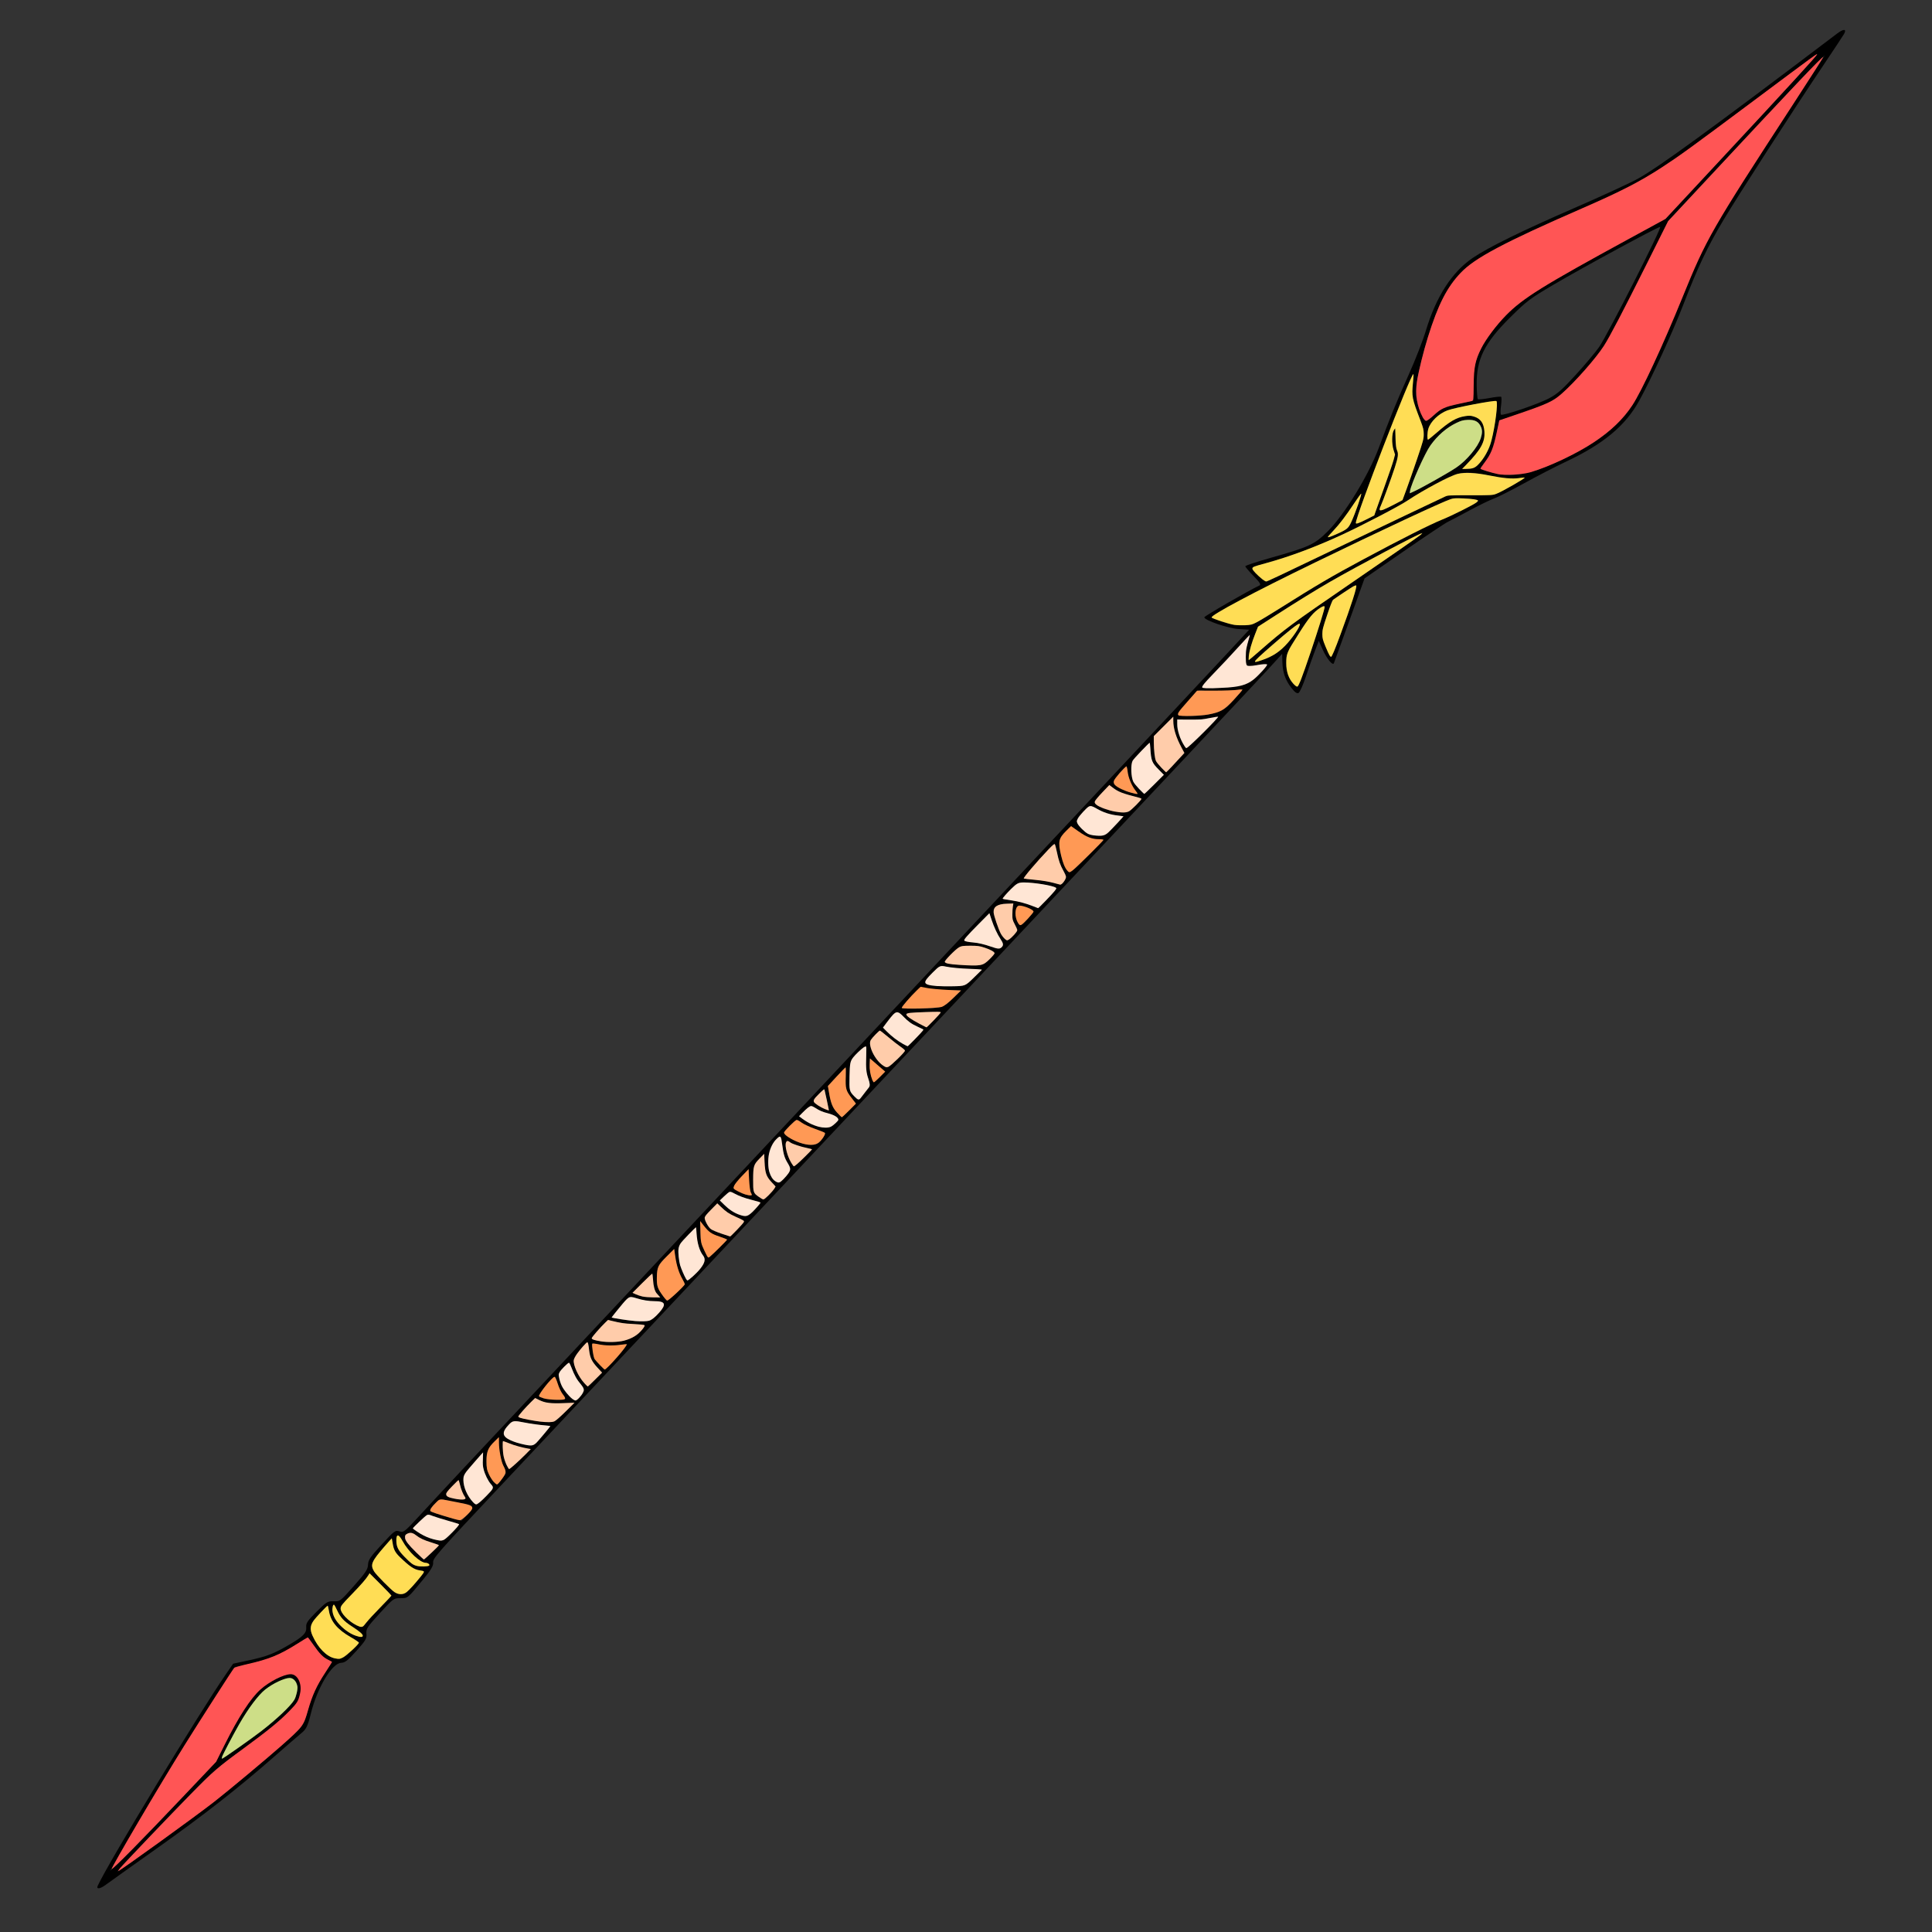 <?xml version="1.0" encoding="UTF-8" standalone="no"?>
<svg
   xmlns:dc="http://purl.org/dc/elements/1.1/"
   xmlns:cc="http://creativecommons.org/ns#"
   xmlns:rdf="http://www.w3.org/1999/02/22-rdf-syntax-ns#"
   xmlns:svg="http://www.w3.org/2000/svg"
   xmlns="http://www.w3.org/2000/svg"
   xmlns:sodipodi="http://sodipodi.sourceforge.net/DTD/sodipodi-0.dtd"
   xmlns:inkscape="http://www.inkscape.org/namespaces/inkscape"
   cursor="default"
   viewBox="0 0 256 256"
   version="1.1"
   id="svg50"
   sodipodi:docname="telesto.svg"
   inkscape:version="1.0.2-2 (e86c870879, 2021-01-15)">
  <rect x="0" y="0" width="256" height="256" fill="#333333" stroke="none"/>
  <defs
     id="defs54" />
  <sodipodi:namedview
     pagecolor="#ffffff"
     bordercolor="#666666"
     borderopacity="1"
     objecttolerance="10"
     gridtolerance="10"
     guidetolerance="10"
     inkscape:pageopacity="0"
     inkscape:pageshadow="2"
     inkscape:window-width="1920"
     inkscape:window-height="1017"
     id="namedview52"
     showgrid="false"
     inkscape:zoom="2.0516816"
     inkscape:cx="123.1506"
     inkscape:cy="165.54559"
     inkscape:window-x="-8"
     inkscape:window-y="-8"
     inkscape:window-maximized="1"
     inkscape:current-layer="svg50"
     inkscape:document-rotation="0" />
  <path
     style="fill:#000000;stroke-width:0.24"
     d="m 12.955,249.861 c 1.424,-3.084 13.4,-22.84 17.034,-28.102 l 0.905,-1.31 2.027,-0.435 c 2.401,-0.515 3.329,-0.87 5.338,-2.042 1.928,-1.125 2.378,-1.584 2.318,-2.36 -0.042,-0.537 0.161,-0.841 1.367,-2.047 1.306,-1.306 1.483,-1.414 2.269,-1.387 0.852,0.029 0.855,0.027 2.689,-2.042 1.544,-1.741 1.841,-2.189 1.865,-2.807 0.025,-0.626 0.294,-1.024 1.804,-2.664 1.707,-1.853 1.798,-1.921 2.358,-1.751 0.574,0.174 0.619,0.137 2.971,-2.415 3.245,-3.521 5.297,-5.714 22.854,-24.432 8.367,-8.92 22.055,-23.521 30.418,-32.445 8.363,-8.925 23.159,-24.711 32.88,-35.08 9.721,-10.369 18.978,-20.259 20.571,-21.977 l 2.896,-3.124 -1.402,-0.089 c -1.382,-0.088 -4.543,-1.169 -4.543,-1.554 -5e-5,-0.161 6.034,-3.641 7.276,-4.197 0.279,-0.125 0.139,-0.365 -0.747,-1.277 -0.6,-0.618 -1.092,-1.198 -1.092,-1.289 -7e-5,-0.091 1.421,-0.568 3.157,-1.059 5.39,-1.525 5.999,-1.807 7.812,-3.621 2.187,-2.189 5.389,-7.431 6.703,-10.973 1.478,-3.985 2.371,-6.17 4.019,-9.83 0.841,-1.869 1.847,-4.456 2.236,-5.749 1.351,-4.499 3.47,-7.78 6.225,-9.639 2.107,-1.422 6.507,-3.582 13.416,-6.586 3.588,-1.56 7.381,-3.309 8.43,-3.887 2.747,-1.513 9.686,-6.567 26.434,-19.255 0.848,-0.642 1.277,-0.615 0.906,0.057 -0.116,0.211 -1.348,2.076 -2.737,4.144 -4.201,6.255 -11.238,17.158 -13.262,20.549 -2.125,3.56 -3.416,6.282 -5.301,11.179 -1.401,3.637 -4.226,9.792 -5.843,12.728 -1.839,3.34 -4.765,5.765 -9.82,8.137 -1.272,0.597 -3.692,1.847 -5.378,2.778 -1.686,0.931 -3.513,1.855 -4.061,2.055 -0.548,0.2 -1.988,0.9 -3.2,1.557 -1.212,0.657 -2.514,1.343 -2.893,1.525 -0.379,0.182 -3.019,1.943 -5.867,3.914 l -5.178,3.584 -1.986,5.519 c -1.092,3.035 -2.028,5.611 -2.079,5.725 -0.158,0.35 -0.941,-0.609 -1.483,-1.815 l -0.515,-1.147 -0.506,1.307 c -0.278,0.719 -0.815,2.242 -1.193,3.384 -0.378,1.142 -0.825,2.138 -0.994,2.213 -0.216,0.096 -0.496,-0.107 -0.946,-0.69 -0.801,-1.035 -1.15,-2.043 -1.186,-3.424 l -0.028,-1.077 -1.935,2.125 c -1.064,1.169 -18.759,20.011 -39.323,41.872 -20.563,21.861 -40.832,43.414 -45.041,47.895 -4.209,4.481 -11.84,12.598 -16.957,18.037 -8.711,9.259 -9.3,9.926 -9.243,10.466 0.047,0.446 -0.27,0.979 -1.397,2.347 -2.003,2.432 -1.95,2.389 -2.953,2.389 -0.884,0 -0.915,0.023 -2.73,2.006 -1.67,1.824 -1.829,2.07 -1.762,2.714 0.065,0.616 -0.107,0.91 -1.323,2.261 -1.176,1.306 -1.498,1.558 -2.027,1.584 -1.229,0.061 -3.18,3.334 -4.016,6.737 -0.394,1.604 -0.607,2.055 -1.2,2.538 -0.396,0.323 -2.065,1.766 -3.709,3.206 -4.776,4.185 -9.355,7.761 -15.646,12.218 -3.227,2.286 -6.199,4.403 -6.603,4.704 -0.776,0.577 -1.311,0.641 -1.074,0.129 z m 10.099,-10.566 5.536,-5.847 1.199,-2.414 c 1.751,-3.527 3.461,-6.136 4.757,-7.26 1.501,-1.301 3.663,-2.233 4.407,-1.898 0.792,0.356 1.109,1.45 0.802,2.767 -0.216,0.926 -0.432,1.223 -1.968,2.713 -1.027,0.996 -3.175,2.697 -5.306,4.202 -2.603,1.838 -4.12,3.068 -5.553,4.501 -2.675,2.675 -11.513,11.938 -11.39,11.938 0.209,7e-5 9.758,-6.887 12.58,-9.073 3.228,-2.5 9.715,-7.994 11.247,-9.525 0.792,-0.792 1.024,-1.228 1.349,-2.538 0.489,-1.97 1.248,-3.655 2.4,-5.326 l 0.89,-1.291 -0.758,-0.402 c -0.55,-0.292 -0.982,-0.742 -1.573,-1.641 -0.448,-0.681 -0.855,-1.231 -0.904,-1.222 -0.049,0.009 -0.816,0.49 -1.705,1.07 -1.865,1.216 -3.676,1.94 -6.181,2.471 l -1.77,0.375 -2.365,3.644 c -3.973,6.122 -7.169,11.32 -10.741,17.471 l -3.413,5.877 1.463,-1.371 c 0.805,-0.754 3.954,-4.002 6.999,-7.218 z m 9.759,-8.59 c 3.416,-2.424 6.048,-4.848 6.368,-5.865 0.348,-1.108 0.296,-1.743 -0.183,-2.222 -0.395,-0.395 -0.649,-0.389 -1.744,0.04 -2.42,0.947 -3.886,2.656 -6.55,7.637 -1.361,2.545 -1.496,2.849 -1.201,2.707 0.126,-0.061 1.616,-1.094 3.31,-2.296 z M 44.558,219.758 c 0.67,0.098 0.915,-0.024 1.946,-0.967 0.649,-0.594 1.131,-1.128 1.071,-1.188 -0.06,-0.06 -0.657,-0.41 -1.326,-0.778 -1.487,-0.817 -2.45,-1.972 -2.653,-3.18 l -0.151,-0.899 -1.042,1.042 c -1.214,1.214 -1.46,1.832 -1.082,2.716 0.818,1.913 1.967,3.067 3.238,3.253 z m 2.673,-3 c 1.348,0.429 1.053,-0.246 -0.512,-1.173 -1.332,-0.789 -1.661,-1.177 -2.297,-2.714 -0.262,-0.633 -0.488,0.116 -0.293,0.973 0.244,1.077 1.737,2.479 3.102,2.914 z m 0.36,-1.242 c 0.372,0.113 0.579,0.004 0.896,-0.472 0.227,-0.34 1.087,-1.293 1.912,-2.118 l 1.499,-1.499 -1.464,-1.464 -1.464,-1.464 -0.418,0.627 c -0.23,0.345 -1.123,1.332 -1.985,2.194 -1.455,1.455 -1.553,1.608 -1.376,2.14 0.206,0.619 1.601,1.813 2.399,2.055 z m 5.489,-4.276 c 0.573,2e-5 0.809,-0.178 1.888,-1.425 0.678,-0.784 1.237,-1.484 1.242,-1.555 0.005,-0.072 -0.296,-0.146 -0.669,-0.164 -0.504,-0.025 -1.021,-0.344 -2.019,-1.246 -1.174,-1.061 -1.358,-1.324 -1.476,-2.114 l -0.135,-0.902 -1.325,1.52 c -1.759,2.017 -1.737,2.313 0.327,4.376 1.265,1.265 1.617,1.51 2.166,1.51 z m 2.768,-3.684 c 0.578,0.032 1.05,-0.055 1.05,-0.193 0,-0.139 -0.267,-0.267 -0.594,-0.282 -0.736,-0.037 -2.403,-1.66 -3.001,-2.921 -0.507,-1.069 -0.908,-0.868 -0.759,0.38 0.074,0.618 0.34,1.044 1.174,1.879 0.952,0.952 1.202,1.086 2.129,1.138 z m 1.342,-1.829 c 0.565,-0.509 0.994,-0.96 0.952,-1.002 -0.042,-0.042 -0.599,-0.219 -1.238,-0.393 -0.639,-0.174 -1.355,-0.506 -1.592,-0.737 -0.557,-0.544 -0.976,-0.627 -1.464,-0.286 -0.482,0.337 -0.057,1.101 1.353,2.436 l 0.96,0.908 z m 0.427,-1.73 c 1.132,0.23 1.145,0.225 2.221,-0.85 0.595,-0.595 1.037,-1.126 0.983,-1.181 -0.054,-0.054 -0.8,-0.282 -1.658,-0.506 -0.857,-0.224 -1.774,-0.518 -2.036,-0.654 -0.415,-0.215 -0.606,-0.119 -1.464,0.739 l -0.986,0.986 0.901,0.617 c 0.495,0.339 1.413,0.721 2.039,0.849 z m 1.582,-3.033 1.951,0.531 0.819,-0.819 c 1.016,-1.016 0.842,-1.255 -1.103,-1.516 -0.779,-0.105 -1.657,-0.298 -1.951,-0.43 -0.449,-0.201 -0.66,-0.116 -1.304,0.528 -0.484,0.484 -0.693,0.844 -0.565,0.972 0.112,0.112 1.081,0.442 2.154,0.734 z m 1.182,-2.372 c 1.166,0.211 1.562,0.079 1.11,-0.372 -0.152,-0.152 -0.376,-0.694 -0.496,-1.203 l -0.219,-0.926 -0.948,0.948 c -1.095,1.095 -1.034,1.266 0.552,1.553 z m 3.936,-0.265 c 1.153,-1.153 1.176,-1.202 0.768,-1.611 -0.701,-0.701 -1.25,-2.285 -1.149,-3.312 l 0.096,-0.969 -1.355,1.527 c -1.248,1.407 -1.347,1.596 -1.262,2.396 0.101,0.953 0.56,1.927 1.26,2.674 0.451,0.482 0.453,0.481 1.641,-0.707 z m 1.996,-2.124 c 0.234,-0.35 0.527,-0.739 0.652,-0.864 0.125,-0.125 -0.002,-0.624 -0.281,-1.109 -0.284,-0.493 -0.534,-1.517 -0.566,-2.322 l -0.059,-1.44 -0.726,0.726 c -1.288,1.288 -1.21,3.741 0.167,5.227 0.35,0.377 0.431,0.355 0.813,-0.218 z m 2.603,-2.815 1.371,-1.371 -0.845,-0.142 c -0.465,-0.078 -1.296,-0.324 -1.847,-0.547 l -1.002,-0.405 0.03,1.09 c 0.026,0.927 0.384,2.079 0.809,2.605 0.062,0.078 0.731,-0.476 1.485,-1.23 z M 68.303,191.092 c 0.569,0.191 1.365,0.377 1.769,0.412 0.688,0.06 0.803,-0.019 1.802,-1.241 l 1.067,-1.306 -1.439,-0.141 c -0.792,-0.077 -1.897,-0.257 -2.457,-0.398 -0.772,-0.195 -1.126,-0.148 -1.468,0.199 -1.273,1.286 -1.104,1.86 0.726,2.475 z m 1.683,-2.984 c 0.64,0.127 1.689,0.264 2.33,0.303 1.152,0.071 1.182,0.056 2.48,-1.241 l 1.313,-1.313 -1.808,0.104 c -1.08,0.062 -2.125,-0.056 -2.596,-0.293 l -0.787,-0.397 -1.176,1.176 c -0.647,0.647 -1.118,1.233 -1.048,1.303 0.07,0.07 0.652,0.231 1.292,0.358 z m 2.052,-2.83 c 0.684,0.22 2.659,0.292 2.848,0.103 0.075,-0.075 -0.073,-0.347 -0.33,-0.604 -0.257,-0.257 -0.564,-0.871 -0.684,-1.363 -0.119,-0.493 -0.253,-0.932 -0.298,-0.976 -0.113,-0.113 -1.079,0.884 -1.713,1.77 -0.596,0.832 -0.598,0.821 0.177,1.071 z m 4.553,0.092 c 0.9,-0.911 0.968,-1.325 0.326,-1.975 -0.337,-0.342 -0.796,-1.106 -1.018,-1.698 -0.223,-0.592 -0.434,-1.107 -0.471,-1.143 -0.037,-0.037 -0.391,0.259 -0.787,0.657 -0.652,0.655 -0.696,0.82 -0.46,1.734 0.176,0.684 0.547,1.301 1.145,1.91 0.808,0.821 0.917,0.866 1.264,0.515 z m 2.254,-2.589 0.934,-0.934 -0.691,-0.691 c -0.75,-0.75 -1.032,-1.411 -1.085,-2.544 -0.019,-0.401 -0.109,-0.729 -0.201,-0.729 -0.092,4e-5 -0.564,0.51 -1.049,1.133 -0.859,1.103 -0.873,1.163 -0.507,2.273 0.207,0.627 0.665,1.43 1.019,1.784 l 0.644,0.644 z m 2.357,-2.357 c 0.596,-0.596 1.27,-1.364 1.499,-1.706 l 0.415,-0.623 -1.25,0.17 c -0.688,0.094 -1.73,0.069 -2.317,-0.055 l -1.066,-0.225 0.056,0.999 c 0.044,0.777 0.225,1.168 0.818,1.761 l 0.762,0.762 z m -1.346,-2.674 c 1.995,0.274 3.862,-0.182 4.869,-1.19 0.457,-0.457 0.769,-0.892 0.694,-0.967 -0.075,-0.075 -0.674,-0.126 -1.331,-0.113 -0.657,0.013 -1.711,-0.109 -2.343,-0.272 l -1.149,-0.296 -1.173,1.173 c -0.645,0.645 -1.103,1.244 -1.016,1.33 0.086,0.086 0.739,0.237 1.45,0.334 z m 4.96,-2.682 c 1.208,0.042 1.438,-0.037 2.137,-0.736 1.473,-1.473 1.369,-1.944 -0.426,-1.916 -0.623,0.009 -1.567,-0.147 -2.098,-0.347 -1.045,-0.396 -1.053,-0.392 -2.471,1.358 l -0.928,1.145 1.216,0.225 c 0.669,0.124 1.825,0.246 2.57,0.272 z m 1.519,-3.161 1.156,-0.018 -0.452,-0.452 c -0.263,-0.264 -0.483,-0.923 -0.525,-1.58 l -0.073,-1.128 -1.283,1.283 -1.283,1.283 0.652,0.315 c 0.359,0.173 1.173,0.307 1.808,0.297 z m 3.276,-0.572 1.167,-1.167 -0.556,-0.988 c -0.306,-0.543 -0.636,-1.589 -0.735,-2.324 l -0.179,-1.336 -1.09,1.09 c -1.022,1.022 -1.095,1.177 -1.172,2.464 -0.065,1.089 0.05,1.557 0.552,2.252 0.348,0.483 0.681,0.945 0.74,1.026 0.059,0.082 0.631,-0.377 1.273,-1.019 z m 2.643,-2.643 c 1.12,-1.12 1.382,-1.871 0.841,-2.411 -0.377,-0.377 -0.786,-1.771 -0.82,-2.792 l -0.03,-0.904 -1.189,1.189 c -1.246,1.246 -1.31,1.463 -1.028,3.488 0.068,0.486 0.748,2.089 1.014,2.387 0.066,0.074 0.611,-0.357 1.212,-0.957 z m 2.877,-3.217 1.251,-1.251 -1.216,-0.398 c -0.95,-0.311 -1.341,-0.57 -1.786,-1.187 l -0.57,-0.789 -0.026,1.382 c -0.022,1.177 0.21,1.927 1.064,3.441 0.017,0.03 0.594,-0.509 1.282,-1.197 z m 0.371,-2.059 1.271,0.416 0.903,-0.903 c 0.497,-0.497 0.903,-0.988 0.903,-1.091 -2.6e-5,-0.103 -0.451,-0.344 -1.002,-0.537 -0.551,-0.192 -1.351,-0.684 -1.777,-1.094 l -0.775,-0.744 -0.899,0.899 c -0.826,0.826 -0.875,0.951 -0.602,1.537 0.441,0.948 0.591,1.063 1.977,1.517 z m 2.465,-2.463 c 0.997,0.323 1.033,0.312 1.947,-0.602 0.512,-0.512 0.894,-0.968 0.849,-1.013 -0.045,-0.045 -0.684,-0.226 -1.419,-0.401 -0.735,-0.175 -1.625,-0.511 -1.978,-0.746 -0.587,-0.391 -0.697,-0.372 -1.3,0.231 l -0.658,0.658 0.771,0.771 c 0.439,0.439 1.21,0.913 1.787,1.101 z m 0.43,-2.829 c 0.914,0.391 1.49,0.337 1.053,-0.099 -0.113,-0.113 -0.212,-0.856 -0.219,-1.649 l -0.014,-1.443 -0.871,0.871 c -0.938,0.938 -1.29,1.527 -1.054,1.763 0.082,0.082 0.579,0.333 1.105,0.558 z m 2.583,0.755 c 0.161,0.159 0.456,-0.043 1.064,-0.724 0.84,-0.943 0.84,-0.943 0.245,-1.431 -0.706,-0.577 -0.967,-1.291 -1.007,-2.752 l -0.029,-1.075 -0.717,0.717 c -0.637,0.637 -0.72,0.924 -0.747,2.594 -0.024,1.528 0.063,1.931 0.469,2.165 0.274,0.158 0.599,0.386 0.722,0.507 z m 2.146,-2.196 c 0.206,0.046 0.577,-0.25 1.033,-0.821 0.727,-0.912 0.726,-0.935 -0.042,-2.141 -0.193,-0.302 -0.405,-1.16 -0.471,-1.907 -0.101,-1.13 -0.18,-1.318 -0.474,-1.122 -1.821,1.22 -1.854,5.59 -0.046,5.992 z m 3.323,-3.206 1.186,-1.186 -1.304,-0.292 c -0.717,-0.161 -1.429,-0.417 -1.582,-0.57 -1.065,-1.065 -0.708,1.677 0.403,3.09 0.061,0.079 0.646,-0.391 1.298,-1.043 z m -1.42,-2.488 c 0.478,0.27 1.355,0.575 1.949,0.677 1.094,0.188 1.589,-0.065 2.2,-1.124 0.266,-0.461 0.262,-0.465 -1.162,-0.907 -0.786,-0.244 -1.651,-0.665 -1.921,-0.936 -0.484,-0.484 -0.509,-0.476 -1.427,0.442 -1.029,1.029 -1.022,1.067 0.36,1.848 z m 3.686,-1.647 c 0.941,0.172 1.273,0.105 1.832,-0.368 0.595,-0.503 0.636,-0.625 0.317,-0.944 -0.201,-0.201 -0.745,-0.43 -1.208,-0.508 -0.463,-0.078 -1.154,-0.366 -1.535,-0.641 -0.673,-0.485 -0.715,-0.477 -1.457,0.265 l -0.764,0.764 0.833,0.611 c 0.458,0.336 1.35,0.706 1.982,0.821 z m 0.411,-2.483 0.704,0.283 -0.159,-0.742 c -0.088,-0.408 -0.227,-1.057 -0.31,-1.441 l -0.15,-0.699 -0.784,0.784 c -0.702,0.702 -0.743,0.823 -0.394,1.159 0.214,0.206 0.707,0.502 1.094,0.657 z m 3.336,0.264 0.912,-0.912 -0.716,-0.898 c -0.617,-0.773 -0.706,-1.111 -0.64,-2.434 l 0.076,-1.536 -1.191,1.291 -1.191,1.291 0.257,1.394 c 0.184,0.995 0.447,1.583 0.918,2.055 l 0.661,0.661 z m 1.764,-1.891 c 0.234,-0.35 0.598,-0.81 0.81,-1.022 0.289,-0.289 0.286,-0.617 -0.013,-1.314 -0.225,-0.526 -0.346,-1.621 -0.279,-2.524 0.065,-0.878 0.062,-1.653 -0.008,-1.723 -0.07,-0.07 -0.574,0.319 -1.119,0.865 -0.974,0.974 -0.993,1.029 -1.058,3.02 -0.059,1.804 0.006,2.099 0.589,2.682 0.643,0.643 0.663,0.642 1.079,0.018 z m 2.294,-2.506 0.722,-0.722 -1.008,-0.89 -1.008,-0.89 -0.034,0.826 c -0.026,0.643 0.296,1.975 0.569,2.348 0.019,0.027 0.361,-0.276 0.758,-0.673 z m 0.811,-1.349 c 0.29,0.129 0.634,-0.096 1.563,-1.025 1.156,-1.156 1.176,-1.199 0.693,-1.458 -0.274,-0.147 -1.058,-0.739 -1.742,-1.317 l -1.244,-1.05 -0.738,0.738 c -0.679,0.679 -0.714,0.815 -0.437,1.711 0.297,0.963 1.183,2.08 1.904,2.401 z m 2.084,-3.2 0.854,0.46 1.077,-1.077 c 0.593,-0.593 1.049,-1.106 1.013,-1.142 -0.035,-0.035 -0.473,-0.232 -0.973,-0.438 -0.524,-0.215 -1.215,-0.727 -1.632,-1.207 -0.83,-0.958 -1.053,-0.902 -2.114,0.533 l -0.633,0.856 0.777,0.777 c 0.427,0.427 1.161,0.984 1.631,1.237 z m 2.315,-2.591 1.066,0.524 1.04,-1.04 c 0.875,-0.875 0.965,-1.036 0.566,-1.016 -0.261,0.013 -1.397,0.056 -2.526,0.096 -1.886,0.066 -2.018,0.106 -1.632,0.492 0.231,0.231 0.9,0.656 1.486,0.944 z m -0.178,-1.93 c 3.202,-0.054 3.497,-0.14 4.725,-1.368 l 1.09,-1.09 -1.632,-0.002 c -0.898,-9.3e-4 -2.105,-0.092 -2.683,-0.203 l -1.051,-0.201 -1.318,1.316 c -0.725,0.724 -1.258,1.375 -1.185,1.448 0.073,0.073 0.997,0.118 2.054,0.1 z m 4.541,-2.968 c 1.807,-0.029 1.816,-0.032 2.913,-1.129 l 1.1,-1.1 -1.96,-0.075 c -1.078,-0.041 -2.326,-0.17 -2.773,-0.285 -0.739,-0.19 -0.895,-0.128 -1.698,0.675 -1.36,1.36 -1.399,1.592 -0.304,1.784 0.5,0.088 1.725,0.146 2.722,0.13 z m 2.048,-2.812 c 2.073,0.069 2.162,0.046 2.978,-0.77 0.794,-0.794 0.813,-0.856 0.341,-1.106 -0.99,-0.523 -2.004,-0.746 -3.173,-0.696 -1.086,0.046 -1.284,0.144 -2.259,1.118 -1.017,1.015 -1.043,1.075 -0.546,1.225 0.287,0.087 1.484,0.19 2.659,0.229 z m 3.095,-2.484 c 0.841,0.351 1.217,0.378 1.487,0.109 0.291,-0.29 0.248,-0.516 -0.222,-1.165 -0.32,-0.443 -0.768,-1.371 -0.995,-2.063 l -0.412,-1.259 -1.674,1.674 c -0.92,0.92 -1.674,1.773 -1.674,1.894 -3e-5,0.121 0.532,0.247 1.182,0.28 0.65,0.033 1.688,0.271 2.307,0.529 z m 2.977,-1.379 c 0.717,-0.717 0.727,-0.772 0.264,-1.45 -0.317,-0.464 -0.442,-1.063 -0.364,-1.751 l 0.118,-1.047 -0.923,-0.02 c -0.554,-0.013 -1.103,0.16 -1.373,0.43 -0.374,0.374 -0.373,0.674 0.005,1.779 0.558,1.629 0.691,1.907 1.159,2.409 0.329,0.352 0.451,0.314 1.115,-0.35 z m 1.928,-2.217 c 0.426,-0.492 0.776,-0.946 0.778,-1.01 0.007,-0.261 -1.666,-0.932 -1.978,-0.793 -0.589,0.262 -0.431,2.207 0.21,2.574 0.12,0.069 0.559,-0.272 0.991,-0.77 z m -2.034,-2.498 c 0.621,0.069 1.652,0.328 2.292,0.577 l 1.163,0.452 1.266,-1.266 c 0.696,-0.696 1.209,-1.323 1.138,-1.393 -0.237,-0.235 -1.983,-0.578 -3.524,-0.693 -1.525,-0.114 -1.533,-0.111 -2.592,0.948 -0.584,0.584 -1.019,1.105 -0.967,1.157 0.052,0.052 0.603,0.151 1.224,0.22 z m 3.09,-2.737 c 0.818,0.051 1.921,0.234 2.451,0.405 1.021,0.33 1.055,0.321 1.477,-0.411 0.197,-0.342 0.123,-0.677 -0.27,-1.231 -0.298,-0.419 -0.647,-1.385 -0.775,-2.148 -0.129,-0.762 -0.293,-1.386 -0.364,-1.386 -0.181,2e-5 -4.18,4.502 -4.084,4.598 0.043,0.043 0.748,0.12 1.566,0.172 z m 6.834,-3.044 2.238,-2.238 -0.73,-0.034 c -1.041,-0.049 -1.621,-0.28 -2.673,-1.065 l -0.924,-0.69 -0.825,0.825 c -0.756,0.756 -0.813,0.924 -0.687,2.013 0.15,1.294 0.613,2.644 1.072,3.123 0.262,0.275 0.508,0.087 2.529,-1.934 z m 1.299,-2.805 c 1.143,0.049 1.164,0.038 2.35,-1.25 l 1.196,-1.299 -1.154,-0.131 c -0.635,-0.072 -1.631,-0.414 -2.214,-0.759 -1.054,-0.624 -1.065,-0.623 -1.748,0.065 -1.306,1.315 -1.347,1.562 -0.415,2.494 0.702,0.702 1.012,0.84 1.985,0.881 z m 0.899,-3.599 c 0.471,0.193 1.393,0.414 2.048,0.49 1.122,0.13 1.244,0.085 2.111,-0.782 0.506,-0.506 0.885,-0.956 0.841,-0.999 -0.043,-0.043 -0.675,-0.212 -1.404,-0.376 -0.729,-0.163 -1.659,-0.538 -2.066,-0.834 l -0.742,-0.537 -1.083,1.083 c -1.211,1.211 -1.191,1.345 0.295,1.955 z m 3.547,-2.129 1.021,0.239 -0.61,-0.8 c -0.336,-0.44 -0.675,-1.285 -0.755,-1.878 l -0.145,-1.079 -0.643,0.648 c -0.354,0.357 -0.775,0.877 -0.937,1.156 -0.255,0.441 -0.205,0.572 0.377,0.991 0.369,0.266 1.13,0.591 1.692,0.722 z m 3.147,-1.037 1.274,-1.274 -0.819,-0.819 c -0.694,-0.694 -0.835,-1.02 -0.921,-2.137 l -0.102,-1.318 -1.235,1.235 c -1.226,1.226 -1.235,1.245 -1.188,2.576 0.041,1.176 0.149,1.443 0.882,2.176 l 0.835,0.835 z m 2.811,-2.881 1.182,-1.282 -0.714,-1.393 c -0.395,-0.77 -0.722,-1.848 -0.733,-2.41 l -0.019,-1.017 -1.283,1.283 -1.283,1.283 0.054,1.63 c 0.048,1.449 0.141,1.717 0.834,2.409 l 0.779,0.779 z m 3.645,-3.915 c 1.168,-1.168 2.098,-2.149 2.067,-2.18 -0.031,-0.031 -0.682,0.077 -1.446,0.24 -0.764,0.163 -1.975,0.251 -2.692,0.196 l -1.302,-0.101 -0.026,0.821 c -0.021,0.663 0.594,2.249 1.164,3.003 0.06,0.08 1.065,-0.811 2.233,-1.979 z m -1.325,-2.262 c 0.964,-0.019 2.326,-0.224 3.028,-0.455 1.122,-0.371 1.416,-0.583 2.442,-1.762 l 1.166,-1.341 -1.817,0.201 c -1,0.111 -2.35,0.117 -3.002,0.014 -1.079,-0.17 -1.23,-0.125 -1.689,0.498 -0.277,0.377 -0.905,1.087 -1.395,1.579 -0.576,0.578 -0.818,0.966 -0.687,1.097 0.112,0.112 0.991,0.187 1.955,0.169 z m 3.201,-3.716 c 3.401,-0.153 4.149,-0.387 5.474,-1.713 0.645,-0.645 1.173,-1.271 1.173,-1.391 3e-5,-0.12 -0.559,-0.093 -1.242,0.06 -0.683,0.153 -1.31,0.21 -1.393,0.127 -0.333,-0.333 -0.323,-1.837 0.019,-2.987 l 0.363,-1.218 -1.862,2.046 c -1.024,1.125 -2.492,2.677 -3.263,3.448 -0.771,0.771 -1.332,1.471 -1.248,1.555 0.084,0.084 0.974,0.116 1.978,0.071 z m 10.265,-8.725 c 0.969,-0.713 5.167,-3.616 9.33,-6.451 4.163,-2.835 7.618,-5.253 7.678,-5.374 0.133,-0.266 -9.349,4.754 -12.891,6.825 -1.395,0.816 -3.975,2.41 -5.732,3.543 l -3.195,2.06 -0.578,1.473 c -0.318,0.81 -0.598,1.81 -0.623,2.223 l -0.045,0.75 2.147,-1.877 c 1.181,-1.032 2.94,-2.46 3.909,-3.173 z m -9.392,-0.014 c 1.314,0.429 2.356,0.515 3.765,0.311 0.256,-0.037 1.994,-1.052 3.861,-2.255 1.867,-1.203 4.498,-2.828 5.845,-3.61 4.127,-2.395 13.98,-7.537 15.273,-7.969 1.263,-0.423 5.006,-2.329 5.006,-2.549 -6e-5,-0.235 -2.718,-0.443 -3.501,-0.267 -1.257,0.282 -22.215,10.304 -27.531,13.166 -3.587,1.931 -4.436,2.444 -4.289,2.592 0.057,0.057 0.763,0.319 1.569,0.582 z m 5.624,4.827 c 1.478,-0.539 2.728,-1.65 3.99,-3.546 1.117,-1.678 0.462,-1.359 -2.532,1.232 -3.566,3.086 -3.563,3.082 -1.458,2.314 z m 4.336,3.487 c 0.777,-1.708 3.671,-10.533 3.432,-10.464 -0.887,0.253 -1.98,1.342 -2.933,2.925 -0.556,0.922 -1.249,2.015 -1.541,2.428 -0.964,1.365 -0.778,3.842 0.377,5.029 0.388,0.398 0.514,0.414 0.665,0.083 z m 5.025,-5.339 c 2.071,-5.563 2.84,-7.952 2.528,-7.856 -0.187,0.057 -0.964,0.534 -1.726,1.059 l -1.385,0.954 -0.759,2.22 c -0.696,2.035 -0.723,2.313 -0.325,3.346 0.442,1.145 0.692,1.691 0.89,1.936 0.06,0.075 0.41,-0.671 0.778,-1.659 z m -9.329,-8.334 c 0.043,0 4.102,-1.936 9.02,-4.302 4.918,-2.366 10.348,-4.96 12.067,-5.764 l 3.125,-1.462 2.961,0.072 c 2.795,0.068 3.047,0.025 4.494,-0.773 0.843,-0.465 1.813,-1.024 2.155,-1.243 0.615,-0.393 0.61,-0.395 -0.487,-0.204 -0.61,0.106 -2.138,-0.025 -3.397,-0.292 -3.82,-0.809 -4.406,-0.713 -7.994,1.306 -1.699,0.956 -3.234,1.883 -3.412,2.061 -0.178,0.178 -2.652,1.505 -5.499,2.95 -4.963,2.519 -9.528,4.316 -13.622,5.365 -1.227,0.314 -1.378,0.406 -1.2,0.729 0.182,0.33 1.592,1.556 1.789,1.556 z m 10.199,-6.725 c 0.762,-0.385 0.877,-0.57 1.661,-2.678 0.463,-1.245 0.789,-2.264 0.725,-2.264 -0.064,-5.4e-5 -0.648,0.833 -1.298,1.851 -0.649,1.018 -1.673,2.353 -2.275,2.966 -1.049,1.069 -1.064,1.103 -0.363,0.827 0.402,-0.158 1.1,-0.474 1.55,-0.702 z m 2.936,-1.457 1.134,-0.584 0.922,-2.542 c 2.006,-5.532 1.969,-5.393 1.629,-6.222 -0.33,-0.803 -0.215,-2.361 0.204,-2.768 0.128,-0.124 0.181,0.357 0.118,1.068 -0.062,0.711 0.035,1.542 0.217,1.845 0.276,0.46 0.13,1.116 -0.872,3.934 -0.662,1.86 -1.272,3.451 -1.357,3.536 -0.085,0.085 -0.127,0.271 -0.093,0.414 0.034,0.143 0.723,-0.097 1.532,-0.532 l 1.471,-0.792 0.744,-2.014 c 0.409,-1.107 1.092,-3.084 1.516,-4.393 0.837,-2.579 0.87,-2.23 -0.555,-5.844 -0.396,-1.005 -0.493,-1.801 -0.357,-2.956 0.102,-0.869 0.141,-1.536 0.087,-1.482 -0.564,0.564 -7.839,19.55 -7.587,19.802 0.063,0.063 0.624,-0.149 1.248,-0.47 z m 9.334,-5.337 c 2.902,-1.64 3.456,-2.036 4.526,-3.238 1.407,-1.58 1.907,-3.021 1.363,-3.93 -1.097,-1.833 -4.69,-0.271 -6.82,2.965 -0.785,1.192 -2.699,5.749 -2.499,5.949 0.068,0.068 1.611,-0.718 3.429,-1.746 z m 3.083,-8.255 c 1.988,-0.637 3.275,0.076 3.392,1.88 0.083,1.283 -0.484,2.419 -1.941,3.891 l -1.079,1.09 0.905,-0.058 c 0.8,-0.051 0.994,-0.172 1.676,-1.042 0.424,-0.541 0.932,-1.435 1.128,-1.987 0.498,-1.4 1.151,-5.862 0.867,-5.928 -0.314,-0.074 -4.391,0.657 -5.932,1.064 -1.78,0.47 -3.205,1.907 -3.177,3.204 l 0.02,0.915 1.543,-1.345 c 1.044,-0.91 1.884,-1.454 2.598,-1.683 z m -3.313,-0.349 c 0.907,-0.907 1.188,-1.038 3.1,-1.439 l 2.102,-0.442 -0.024,-2.073 c -0.035,-3.115 0.76,-5.089 3.247,-8.053 2.45,-2.921 4.73,-4.434 15.627,-10.368 l 6.6,-3.594 10.243,-10.995 c 5.634,-6.047 10.082,-10.926 9.885,-10.843 -0.197,0.084 -3.234,2.322 -6.75,4.974 -15.101,11.391 -15.718,11.776 -25.895,16.161 -7.137,3.075 -11.966,5.565 -13.741,7.085 -2.081,1.782 -3.402,3.976 -4.717,7.837 -1.37,4.021 -2.249,8.057 -2.047,9.402 0.15,1.005 0.789,2.711 1.17,3.125 0.14,0.153 0.512,-0.087 1.201,-0.776 z m 8.331,7.799 c 2.285,0.502 4.583,0.028 8.414,-1.737 4.896,-2.255 8.023,-4.746 9.823,-7.824 1.438,-2.459 4.271,-8.637 6.276,-13.689 2.978,-7.502 3.903,-9.125 14.304,-25.089 l 4.634,-7.113 -1.539,1.52 c -0.846,0.836 -5.519,5.796 -10.385,11.023 l -8.846,9.503 -3.729,7.485 c -2.051,4.117 -4.183,8.177 -4.738,9.024 -1.402,2.139 -5.328,6.367 -6.648,7.159 -0.568,0.341 -2.433,1.091 -4.144,1.667 l -3.111,1.046 -0.391,1.985 c -0.287,1.457 -0.609,2.289 -1.211,3.127 -0.451,0.628 -0.847,1.169 -0.88,1.203 -0.119,0.122 0.673,0.382 2.169,0.71 z m -0.988,-10.013 c 0.785,-0.149 1.482,-0.217 1.547,-0.152 0.065,0.065 0.056,0.59 -0.022,1.167 -0.078,0.577 -0.081,1.108 -0.007,1.182 0.221,0.221 5.047,-1.426 6.46,-2.204 1.088,-0.6 1.691,-1.137 3.502,-3.124 1.203,-1.32 2.565,-2.94 3.026,-3.6 1.143,-1.636 8.417,-15.951 8.102,-15.943 -0.353,0.009 -10.161,5.327 -14.159,7.677 -3.04,1.787 -3.51,2.14 -5.626,4.229 -3.517,3.472 -4.594,5.651 -4.521,9.147 0.019,0.912 0.087,1.711 0.152,1.776 0.064,0.064 0.759,-0.005 1.545,-0.154 z"
     id="path894" />
  <path
     style="font-variation-settings:normal;opacity:1;vector-effect:none;fill:#cdde87;fill-opacity:1;stroke-width:0.003;stroke-linecap:butt;stroke-linejoin:miter;stroke-miterlimit:4;stroke-dasharray:none;stroke-dashoffset:0;stroke-opacity:1;stop-color:#000000;stop-opacity:1"
     d="m 29.423,232.803 c 0.06,-0.246 1.451,-2.902 2.267,-4.33 1.186,-2.074 2.559,-3.904 3.459,-4.61 1.02,-0.8 2.526,-1.514 3.212,-1.524 0.501,-0.007 0.916,0.432 1.043,1.101 0.072,0.378 -0.154,1.365 -0.412,1.806 -0.456,0.779 -2.325,2.553 -4.31,4.091 -1.307,1.013 -5.128,3.702 -5.261,3.702 -0.031,0 -0.03,-0.107 0.002,-0.237 z"
     id="path896" />
  <path
     style="font-variation-settings:normal;opacity:1;vector-effect:none;fill:#cdde87;fill-opacity:1;stroke-width:0.003;stroke-linecap:butt;stroke-linejoin:miter;stroke-miterlimit:4;stroke-dasharray:none;stroke-dashoffset:0;stroke-opacity:1;stop-color:#000000;stop-opacity:1"
     d="m 186.84,65.039 c 0.115,-0.855 1.979,-5.015 2.699,-6.024 0.935,-1.311 2.137,-2.352 3.43,-2.971 0.662,-0.317 0.86,-0.371 1.47,-0.403 0.995,-0.052 1.503,0.215 1.811,0.953 0.176,0.422 0.167,0.796 -0.037,1.455 -0.36,1.164 -1.901,3.009 -3.277,3.924 -1.189,0.79 -4.8,2.817 -5.731,3.216 l -0.41,0.176 z"
     id="path898" />
  <path
     style="font-variation-settings:normal;opacity:1;vector-effect:none;fill:#ff5555;fill-opacity:1;stroke-width:0.003;stroke-linecap:butt;stroke-linejoin:miter;stroke-miterlimit:4;stroke-dasharray:none;stroke-dashoffset:0;stroke-opacity:1;stop-color:#000000;stop-opacity:1"
     d="m 188.527,55.303 c -0.755,-1.374 -1.035,-3.09 -0.777,-4.755 0.201,-1.295 0.882,-4.047 1.455,-5.879 1.343,-4.29 2.507,-6.58 4.325,-8.502 1.875,-1.983 5.69,-4.009 16.162,-8.583 5.11,-2.232 7.633,-3.531 10.54,-5.426 2.327,-1.517 3.723,-2.53 12.124,-8.799 8.35,-6.23 8.408,-6.273 8.408,-6.149 0,0.161 -3.76,4.266 -13.109,14.309 l -6.975,7.494 -4.793,2.612 c -11.446,6.236 -14.085,7.878 -16.323,10.151 -1.284,1.305 -2.668,3.149 -3.288,4.382 -0.792,1.576 -0.983,2.503 -1.005,4.884 -0.018,1.939 -0.031,2.049 -0.262,2.099 -0.134,0.029 -0.902,0.197 -1.706,0.371 -1.88,0.408 -2.341,0.618 -3.316,1.512 -0.441,0.404 -0.893,0.734 -1.005,0.734 -0.112,0 -0.317,-0.206 -0.455,-0.457 z"
     id="path900" />
  <path
     style="font-variation-settings:normal;opacity:1;vector-effect:none;fill:#ff5555;fill-opacity:1;stroke-width:0.003;stroke-linecap:butt;stroke-linejoin:miter;stroke-miterlimit:4;stroke-dasharray:none;stroke-dashoffset:0;stroke-opacity:1;stop-color:#000000;stop-opacity:1"
     d="m 198.484,62.824 c -0.878,-0.185 -2.318,-0.634 -2.318,-0.723 0,-0.045 0.224,-0.38 0.498,-0.744 0.914,-1.216 1.196,-1.915 1.687,-4.195 l 0.315,-1.462 2.501,-0.856 c 3.906,-1.337 4.595,-1.658 5.778,-2.692 1.729,-1.512 4.51,-4.665 5.574,-6.322 0.788,-1.226 2.467,-4.439 5.691,-10.886 l 2.823,-5.646 5.017,-5.381 c 11.707,-12.558 15.423,-16.47 15.534,-16.358 0.027,0.027 -1.728,2.782 -3.901,6.123 -10.988,16.888 -11.536,17.844 -14.728,25.675 -2.607,6.397 -5.436,12.489 -6.656,14.333 -1.221,1.846 -2.83,3.395 -5.086,4.898 -2.319,1.544 -6.041,3.302 -8.469,3.999 -1.037,0.298 -3.362,0.428 -4.262,0.238 z"
     id="path902" />
  <path
     style="font-variation-settings:normal;opacity:1;vector-effect:none;fill:#ff5555;fill-opacity:1;stroke-width:0.003;stroke-linecap:butt;stroke-linejoin:miter;stroke-miterlimit:4;stroke-dasharray:none;stroke-dashoffset:0;stroke-opacity:1;stop-color:#000000;stop-opacity:1"
     d="m 15.931,247.52 c 0.548,-0.655 6.64,-7.036 9.378,-9.822 2.965,-3.017 3.482,-3.464 7.006,-6.051 3.223,-2.366 4.758,-3.623 6.058,-4.961 1.031,-1.062 1.175,-1.303 1.397,-2.335 0.273,-1.271 -0.346,-2.512 -1.252,-2.512 -0.903,0 -2.837,0.981 -4.01,2.034 -1.313,1.179 -2.89,3.614 -4.748,7.332 l -1.118,2.238 -4.407,4.646 c -5.188,5.47 -9.313,9.654 -9.416,9.55 -0.126,-0.126 6.199,-10.886 9.616,-16.358 2.233,-3.576 6.393,-10.059 6.585,-10.262 0.077,-0.082 0.867,-0.313 1.754,-0.515 2.866,-0.651 4.235,-1.208 6.581,-2.679 0.755,-0.474 1.398,-0.861 1.429,-0.861 0.031,0 0.364,0.44 0.741,0.977 0.838,1.196 1.269,1.637 1.924,1.967 0.277,0.14 0.52,0.268 0.54,0.285 0.02,0.017 -0.398,0.695 -0.929,1.507 -1.097,1.678 -1.668,2.92 -2.221,4.837 -0.627,2.172 -0.665,2.222 -3.593,4.818 -1.789,1.586 -7.115,6.03 -8.839,7.375 -2.541,1.982 -12.513,9.184 -12.717,9.184 -0.049,0 0.06,-0.178 0.243,-0.396 z"
     id="path904" />
  <path
     style="font-variation-settings:normal;opacity:1;vector-effect:none;fill:#ffdd55;fill-opacity:1;stroke-width:0.002;stroke-linecap:butt;stroke-linejoin:miter;stroke-miterlimit:4;stroke-dasharray:none;stroke-dashoffset:0;stroke-opacity:1;stop-color:#000000;stop-opacity:1"
     d="m 194.266,61.597 c 1.986,-2.056 2.527,-3.045 2.422,-4.429 -0.085,-1.122 -0.511,-1.715 -1.423,-1.98 -0.418,-0.121 -0.584,-0.128 -1.136,-0.042 -1.153,0.179 -2.038,0.695 -3.769,2.197 -0.58,0.503 -1.094,0.915 -1.142,0.915 -0.132,0 -0.105,-0.943 0.041,-1.433 0.282,-0.951 1.383,-2.019 2.517,-2.443 1.009,-0.378 6.273,-1.384 6.501,-1.243 0.247,0.152 -0.152,3.33 -0.66,5.267 -0.314,1.197 -0.999,2.418 -1.795,3.199 -0.42,0.412 -0.753,0.525 -1.562,0.528 l -0.514,0.002 z"
     id="path906" />
  <path
     style="font-variation-settings:normal;opacity:1;vector-effect:none;fill:#ffdd55;fill-opacity:1;stroke-width:0.002;stroke-linecap:butt;stroke-linejoin:miter;stroke-miterlimit:4;stroke-dasharray:none;stroke-dashoffset:0;stroke-opacity:1;stop-color:#000000;stop-opacity:1"
     d="m 179.653,69.288 c 0,-0.932 7.372,-19.971 7.632,-19.711 0.027,0.027 0.002,0.527 -0.054,1.112 -0.181,1.871 -0.138,2.087 1.003,5.071 0.365,0.955 0.412,1.155 0.415,1.766 0.003,0.65 -0.047,0.838 -0.87,3.274 -0.48,1.422 -1.113,3.234 -1.406,4.028 l -0.533,1.443 -1.047,0.55 c -0.576,0.302 -1.233,0.619 -1.46,0.703 -0.57,0.211 -0.652,0.105 -0.378,-0.493 0.287,-0.627 1.421,-3.728 1.854,-5.067 0.447,-1.385 0.507,-1.83 0.305,-2.283 -0.116,-0.26 -0.165,-0.663 -0.2,-1.637 l -0.047,-1.292 -0.17,0.251 c -0.276,0.408 -0.298,1.788 -0.042,2.605 l 0.197,0.629 -0.185,0.692 c -0.102,0.381 -0.655,2 -1.229,3.599 -0.574,1.599 -1.109,3.101 -1.189,3.338 l -0.145,0.431 -1.071,0.539 c -1.034,0.52 -1.379,0.633 -1.379,0.453 z"
     id="path908" />
  <path
     style="font-variation-settings:normal;opacity:1;vector-effect:none;fill:#ffdd55;fill-opacity:1;stroke-width:0.002;stroke-linecap:butt;stroke-linejoin:miter;stroke-miterlimit:4;stroke-dasharray:none;stroke-dashoffset:0;stroke-opacity:1;stop-color:#000000;stop-opacity:1"
     d="m 175.948,71.138 c 0,-0.024 0.329,-0.396 0.73,-0.825 0.848,-0.906 1.572,-1.859 2.763,-3.633 0.469,-0.699 0.881,-1.271 0.916,-1.271 0.137,0 -0.766,2.604 -1.303,3.756 -0.392,0.843 -0.575,0.996 -1.89,1.582 -0.904,0.403 -1.216,0.503 -1.216,0.391 z"
     id="path910" />
  <path
     style="font-variation-settings:normal;opacity:1;vector-effect:none;fill:#ffdd55;fill-opacity:1;stroke-width:0.002;stroke-linecap:butt;stroke-linejoin:miter;stroke-miterlimit:4;stroke-dasharray:none;stroke-dashoffset:0;stroke-opacity:1;stop-color:#000000;stop-opacity:1"
     d="m 167.287,76.769 c -0.698,-0.556 -1.334,-1.23 -1.334,-1.416 0,-0.23 0.106,-0.274 1.766,-0.727 3.111,-0.85 6.582,-2.144 10.038,-3.743 2.854,-1.321 7.647,-3.822 8.789,-4.586 2.049,-1.372 5.626,-3.269 6.621,-3.512 0.893,-0.218 2.399,-0.144 4.107,0.201 1.879,0.38 3.081,0.49 3.984,0.363 0.402,-0.056 0.748,-0.085 0.768,-0.065 0.094,0.094 -2.87,1.794 -3.719,2.134 -0.511,0.205 -0.552,0.207 -3.49,0.207 -2.852,0 -2.988,0.007 -3.36,0.183 -3.694,1.745 -8.13,3.859 -13.269,6.324 -9.258,4.441 -10.253,4.91 -10.413,4.91 -0.08,0 -0.3,-0.123 -0.488,-0.273 z"
     id="path912" />
  <path
     style="font-variation-settings:normal;opacity:1;vector-effect:none;fill:#ffdd55;fill-opacity:1;stroke-width:0.002;stroke-linecap:butt;stroke-linejoin:miter;stroke-miterlimit:4;stroke-dasharray:none;stroke-dashoffset:0;stroke-opacity:1;stop-color:#000000;stop-opacity:1"
     d="m 163.584,82.806 c -0.678,-0.092 -2.987,-0.845 -3.034,-0.99 -0.103,-0.322 5.498,-3.302 13.675,-7.274 8.782,-4.267 16.811,-8.016 17.996,-8.404 0.389,-0.127 0.65,-0.142 1.679,-0.096 1.158,0.052 1.809,0.144 1.937,0.273 0.032,0.032 -0.059,0.151 -0.201,0.265 -0.383,0.306 -3.291,1.762 -4.48,2.242 -1.64,0.663 -5.44,2.577 -10.465,5.272 -4.259,2.284 -6.107,3.369 -11.291,6.629 -1.208,0.76 -2.507,1.54 -2.886,1.733 -0.63,0.321 -0.76,0.355 -1.508,0.391 -0.45,0.022 -1.09,0.003 -1.422,-0.042 z"
     id="path914" />
  <path
     style="font-variation-settings:normal;opacity:1;vector-effect:none;fill:#ffdd55;fill-opacity:1;stroke-width:0.002;stroke-linecap:butt;stroke-linejoin:miter;stroke-miterlimit:4;stroke-dasharray:none;stroke-dashoffset:0;stroke-opacity:1;stop-color:#000000;stop-opacity:1"
     d="m 165.472,86.928 c 0.074,-0.693 0.381,-1.758 0.848,-2.946 l 0.371,-0.943 2.324,-1.495 c 2.858,-1.838 5.339,-3.369 7.201,-4.441 3.663,-2.111 11.85,-6.443 12.161,-6.435 0.06,0.002 0.017,0.08 -0.096,0.173 -0.346,0.288 -3.858,2.729 -9.23,6.414 -7.98,5.474 -8.833,6.106 -12.083,8.95 -0.793,0.694 -1.467,1.262 -1.497,1.262 -0.031,0 -0.03,-0.242 0.002,-0.539 z"
     id="path916" />
  <path
     style="font-variation-settings:normal;opacity:1;vector-effect:none;fill:#ffdd55;fill-opacity:1;stroke-width:0.002;stroke-linecap:butt;stroke-linejoin:miter;stroke-miterlimit:4;stroke-dasharray:none;stroke-dashoffset:0;stroke-opacity:1;stop-color:#000000;stop-opacity:1"
     d="m 166.298,87.634 c 0,-0.127 0.661,-0.749 2.413,-2.27 2.071,-1.799 3.244,-2.722 3.458,-2.722 0.313,0 -0.512,1.368 -1.528,2.535 -1.006,1.156 -2.03,1.833 -3.512,2.324 -0.759,0.251 -0.83,0.263 -0.83,0.133 z"
     id="path918" />
  <path
     style="font-variation-settings:normal;opacity:1;vector-effect:none;fill:#ffdd55;fill-opacity:1;stroke-width:0.002;stroke-linecap:butt;stroke-linejoin:miter;stroke-miterlimit:4;stroke-dasharray:none;stroke-dashoffset:0;stroke-opacity:1;stop-color:#000000;stop-opacity:1"
     d="m 171.402,90.624 c -0.658,-0.714 -0.969,-1.603 -0.967,-2.766 0.002,-1.243 0.065,-1.39 1.674,-3.924 1.336,-2.104 1.931,-2.821 2.801,-3.375 0.439,-0.28 0.608,-0.306 0.608,-0.096 0,0.257 -0.821,2.899 -1.843,5.927 -1.164,3.451 -1.593,4.555 -1.783,4.591 -0.075,0.014 -0.295,-0.146 -0.489,-0.357 z"
     id="path920" />
  <path
     style="font-variation-settings:normal;opacity:1;vector-effect:none;fill:#ffdd55;fill-opacity:1;stroke-width:0.002;stroke-linecap:butt;stroke-linejoin:miter;stroke-miterlimit:4;stroke-dasharray:none;stroke-dashoffset:0;stroke-opacity:1;stop-color:#000000;stop-opacity:1"
     d="m 176.163,86.832 c -0.074,-0.112 -0.315,-0.646 -0.537,-1.185 -0.355,-0.863 -0.403,-1.057 -0.405,-1.626 -0.002,-0.578 0.065,-0.846 0.634,-2.542 0.437,-1.302 0.692,-1.936 0.813,-2.025 0.482,-0.353 2.389,-1.615 2.664,-1.763 0.173,-0.093 0.341,-0.142 0.373,-0.109 0.142,0.142 -0.636,2.569 -2.078,6.481 -0.738,2.003 -1.149,2.973 -1.259,2.973 -0.04,0 -0.133,-0.092 -0.207,-0.205 z"
     id="path922" />
  <path
     style="font-variation-settings:normal;opacity:1;vector-effect:none;fill:#ffdd55;fill-opacity:1;stroke-width:0.002;stroke-linecap:butt;stroke-linejoin:miter;stroke-miterlimit:4;stroke-dasharray:none;stroke-dashoffset:0;stroke-opacity:1;stop-color:#000000;stop-opacity:1"
     d="m 44.374,219.742 c -1.076,-0.212 -2.225,-1.37 -2.954,-2.978 -0.356,-0.786 -0.328,-1.35 0.099,-1.972 0.302,-0.44 1.785,-2.023 1.896,-2.023 0.034,0 0.108,0.29 0.166,0.644 0.232,1.438 1.105,2.494 2.919,3.532 0.599,0.343 1.05,0.655 1.05,0.728 0,0.203 -1.626,1.709 -2.101,1.946 -0.462,0.23 -0.502,0.235 -1.074,0.122 z"
     id="path924" />
  <path
     style="font-variation-settings:normal;opacity:1;vector-effect:none;fill:#ffdd55;fill-opacity:1;stroke-width:0.002;stroke-linecap:butt;stroke-linejoin:miter;stroke-miterlimit:4;stroke-dasharray:none;stroke-dashoffset:0;stroke-opacity:1;stop-color:#000000;stop-opacity:1"
     d="m 47.15,216.747 c -0.683,-0.236 -1.375,-0.691 -2.004,-1.317 -0.644,-0.641 -1.01,-1.289 -1.09,-1.928 -0.056,-0.45 0.07,-0.954 0.216,-0.863 0.046,0.029 0.236,0.376 0.421,0.772 0.43,0.917 0.881,1.406 1.925,2.086 1.026,0.668 1.448,1.031 1.448,1.245 0,0.211 -0.315,0.213 -0.916,0.005 z"
     id="path926" />
  <path
     style="font-variation-settings:normal;opacity:1;vector-effect:none;fill:#ffdd55;fill-opacity:1;stroke-width:0.002;stroke-linecap:butt;stroke-linejoin:miter;stroke-miterlimit:4;stroke-dasharray:none;stroke-dashoffset:0;stroke-opacity:1;stop-color:#000000;stop-opacity:1"
     d="m 47.244,215.359 c -1.09,-0.548 -2.108,-1.613 -2.108,-2.205 0,-0.349 0.132,-0.519 1.505,-1.935 1.187,-1.224 1.908,-2.054 2.169,-2.495 l 0.156,-0.265 1.445,1.444 c 0.795,0.794 1.445,1.48 1.445,1.524 0,0.044 -0.651,0.742 -1.446,1.552 -0.796,0.809 -1.631,1.714 -1.858,2.01 -0.226,0.296 -0.444,0.539 -0.485,0.539 -0.041,0 -0.127,0.02 -0.192,0.045 -0.065,0.025 -0.349,-0.071 -0.632,-0.213 z"
     id="path928" />
  <path
     style="font-variation-settings:normal;opacity:1;vector-effect:none;fill:#ffdd55;fill-opacity:1;stroke-width:0.002;stroke-linecap:butt;stroke-linejoin:miter;stroke-miterlimit:4;stroke-dasharray:none;stroke-dashoffset:0;stroke-opacity:1;stop-color:#000000;stop-opacity:1"
     d="m 52.283,210.971 c -0.464,-0.3 -2.48,-2.347 -2.726,-2.768 -0.515,-0.881 -0.34,-1.287 1.43,-3.334 0.5,-0.578 0.918,-1.042 0.929,-1.03 0.011,0.011 0.065,0.31 0.12,0.663 0.129,0.834 0.333,1.219 0.976,1.84 1.268,1.226 1.871,1.629 2.596,1.734 0.709,0.103 0.712,0.117 0.146,0.823 -0.757,0.946 -1.508,1.772 -1.873,2.062 -0.451,0.358 -1.052,0.362 -1.597,0.009 z"
     id="path930" />
  <path
     style="font-variation-settings:normal;opacity:1;vector-effect:none;fill:#ffdd55;fill-opacity:1;stroke-width:0.002;stroke-linecap:butt;stroke-linejoin:miter;stroke-miterlimit:4;stroke-dasharray:none;stroke-dashoffset:0;stroke-opacity:1;stop-color:#000000;stop-opacity:1"
     d="m 55.212,207.487 c -0.513,-0.145 -0.755,-0.326 -1.611,-1.205 -0.832,-0.854 -1.06,-1.294 -1.082,-2.086 -0.027,-0.982 0.282,-0.983 0.822,-0.004 0.799,1.451 2.341,2.89 3.096,2.89 0.276,0 0.556,0.24 0.428,0.367 -0.135,0.135 -1.221,0.159 -1.654,0.037 z"
     id="path932" />
  <path
     style="font-variation-settings:normal;opacity:1;vector-effect:none;fill:#ffe6d5;fill-opacity:1;stroke-width:0.005;stroke-linecap:butt;stroke-linejoin:miter;stroke-miterlimit:4;stroke-dasharray:none;stroke-dashoffset:0;stroke-opacity:1;stop-color:#000000;stop-opacity:1"
     d="m 57.857,204.058 c -0.588,-0.117 -1.146,-0.309 -1.709,-0.587 -0.494,-0.244 -1.437,-0.873 -1.437,-0.959 0,-0.1 1.685,-1.689 1.873,-1.766 0.182,-0.075 0.244,-0.064 0.792,0.14 0.327,0.122 1.224,0.4 1.994,0.619 0.77,0.219 1.423,0.42 1.451,0.448 0.07,0.07 -0.424,0.645 -1.218,1.417 -0.493,0.479 -0.731,0.667 -0.907,0.716 -0.285,0.079 -0.306,0.078 -0.84,-0.028 z"
     id="path934" />
  <path
     style="font-variation-settings:normal;opacity:1;vector-effect:none;fill:#ffe6d5;fill-opacity:1;stroke-width:0.005;stroke-linecap:butt;stroke-linejoin:miter;stroke-miterlimit:4;stroke-dasharray:none;stroke-dashoffset:0;stroke-opacity:1;stop-color:#000000;stop-opacity:1"
     d="m 62.683,199.05 c -0.766,-0.822 -1.272,-1.976 -1.281,-2.923 -0.004,-0.478 0.079,-0.71 0.419,-1.159 0.219,-0.29 2.152,-2.513 2.185,-2.513 0.008,0 -7e-4,0.391 -0.018,0.868 -0.028,0.761 -0.016,0.932 0.101,1.386 0.172,0.671 0.594,1.532 0.946,1.929 0.435,0.492 0.414,0.55 -0.57,1.565 -0.702,0.725 -1.199,1.136 -1.371,1.136 -0.089,0 -0.239,-0.105 -0.411,-0.289 z"
     id="path936" />
  <path
     style="font-variation-settings:normal;opacity:1;vector-effect:none;fill:#ffe6d5;fill-opacity:1;stroke-width:0.005;stroke-linecap:butt;stroke-linejoin:miter;stroke-miterlimit:4;stroke-dasharray:none;stroke-dashoffset:0;stroke-opacity:1;stop-color:#000000;stop-opacity:1"
     d="m 69.494,191.419 c -0.714,-0.15 -1.32,-0.337 -1.801,-0.555 -1.188,-0.539 -1.245,-1.083 -0.223,-2.142 0.465,-0.481 0.653,-0.503 2.028,-0.231 0.855,0.169 1.911,0.313 2.958,0.404 0.26,0.023 0.472,0.054 0.472,0.07 0,0.059 -1.581,1.946 -1.836,2.192 -0.438,0.421 -0.665,0.459 -1.598,0.262 z"
     id="path938" />
  <path
     style="font-variation-settings:normal;opacity:1;vector-effect:none;fill:#ffe6d5;fill-opacity:1;stroke-width:0.005;stroke-linecap:butt;stroke-linejoin:miter;stroke-miterlimit:4;stroke-dasharray:none;stroke-dashoffset:0;stroke-opacity:1;stop-color:#000000;stop-opacity:1"
     d="m 75.829,185.353 c -0.45,-0.344 -1.114,-1.162 -1.379,-1.701 -0.142,-0.289 -0.282,-0.7 -0.344,-1.008 -0.103,-0.518 -0.103,-0.523 0.032,-0.801 0.145,-0.3 1.1,-1.267 1.252,-1.267 0.055,0 0.173,0.221 0.316,0.594 0.411,1.074 0.723,1.63 1.274,2.275 0.153,0.179 0.309,0.428 0.346,0.553 0.06,0.201 0.05,0.264 -0.091,0.55 -0.208,0.422 -0.781,1.024 -0.975,1.024 -0.08,0 -0.273,-0.098 -0.43,-0.218 z"
     id="path940" />
  <path
     style="font-variation-settings:normal;opacity:1;vector-effect:none;fill:#ffe6d5;fill-opacity:1;stroke-width:0.005;stroke-linecap:butt;stroke-linejoin:miter;stroke-miterlimit:4;stroke-dasharray:none;stroke-dashoffset:0;stroke-opacity:1;stop-color:#000000;stop-opacity:1"
     d="m 84.169,175.048 c -0.749,-0.051 -3.043,-0.399 -3.124,-0.473 -0.009,-0.009 0.302,-0.41 0.693,-0.892 1.335,-1.647 1.517,-1.821 1.915,-1.821 0.11,0 0.461,0.084 0.78,0.186 0.707,0.226 1.563,0.362 2.296,0.363 1.441,0.002 1.605,0.4 0.621,1.515 -0.536,0.608 -0.987,0.968 -1.348,1.076 -0.284,0.085 -1.009,0.104 -1.832,0.047 z"
     id="path942" />
  <path
     style="font-variation-settings:normal;opacity:1;vector-effect:none;fill:#ffe6d5;fill-opacity:1;stroke-width:0.005;stroke-linecap:butt;stroke-linejoin:miter;stroke-miterlimit:4;stroke-dasharray:none;stroke-dashoffset:0;stroke-opacity:1;stop-color:#000000;stop-opacity:1"
     d="m 90.872,169.403 c -0.213,-0.364 -0.605,-1.278 -0.751,-1.751 -0.066,-0.214 -0.154,-0.733 -0.196,-1.151 -0.09,-0.903 -0.034,-1.287 0.256,-1.744 0.186,-0.294 1.997,-2.178 2.046,-2.129 0.014,0.014 0.049,0.391 0.077,0.837 0.08,1.256 0.381,2.269 0.863,2.905 0.354,0.467 0.248,0.955 -0.383,1.751 -0.453,0.572 -1.53,1.548 -1.707,1.548 -0.027,0 -0.119,-0.12 -0.205,-0.266 z"
     id="path944" />
  <path
     style="font-variation-settings:normal;opacity:1;vector-effect:none;fill:#ffe6d5;fill-opacity:1;stroke-width:0.005;stroke-linecap:butt;stroke-linejoin:miter;stroke-miterlimit:4;stroke-dasharray:none;stroke-dashoffset:0;stroke-opacity:1;stop-color:#000000;stop-opacity:1"
     d="m 97.986,160.964 c -0.706,-0.246 -1.357,-0.673 -2.028,-1.331 l -0.579,-0.568 0.571,-0.547 c 0.314,-0.301 0.642,-0.565 0.729,-0.587 0.12,-0.03 0.284,0.028 0.678,0.238 0.602,0.322 1.341,0.592 2.217,0.811 0.79,0.197 1.197,0.329 1.197,0.388 0,0.065 -0.721,0.895 -1.044,1.202 -0.657,0.625 -0.911,0.682 -1.741,0.394 z"
     id="path946" />
  <path
     style="font-variation-settings:normal;opacity:1;vector-effect:none;fill:#ffe6d5;fill-opacity:1;stroke-width:0.005;stroke-linecap:butt;stroke-linejoin:miter;stroke-miterlimit:4;stroke-dasharray:none;stroke-dashoffset:0;stroke-opacity:1;stop-color:#000000;stop-opacity:1"
     d="m 102.735,156.518 c -0.342,-0.217 -0.612,-0.635 -0.793,-1.228 -0.185,-0.605 -0.2,-1.743 -0.032,-2.467 0.175,-0.759 0.517,-1.432 0.946,-1.86 0.578,-0.578 0.63,-0.528 0.801,0.772 0.16,1.217 0.3,1.685 0.7,2.349 0.422,0.699 0.438,0.902 0.111,1.391 -0.123,0.184 -0.421,0.533 -0.663,0.776 -0.509,0.511 -0.635,0.543 -1.069,0.268 z"
     id="path948" />
  <path
     style="font-variation-settings:normal;opacity:1;vector-effect:none;fill:#ffe6d5;fill-opacity:1;stroke-width:0.005;stroke-linecap:butt;stroke-linejoin:miter;stroke-miterlimit:4;stroke-dasharray:none;stroke-dashoffset:0;stroke-opacity:1;stop-color:#000000;stop-opacity:1"
     d="m 108.499,149.302 c -0.861,-0.227 -1.67,-0.646 -2.467,-1.278 l -0.152,-0.121 0.426,-0.436 c 0.606,-0.619 0.984,-0.91 1.184,-0.91 0.094,0 0.34,0.112 0.558,0.253 0.545,0.354 0.91,0.511 1.598,0.69 0.907,0.236 1.442,0.561 1.442,0.876 0,0.138 -0.677,0.763 -0.991,0.916 -0.339,0.164 -0.997,0.168 -1.598,0.01 z"
     id="path950" />
  <path
     style="font-variation-settings:normal;opacity:1;vector-effect:none;fill:#ffe6d5;fill-opacity:1;stroke-width:0.005;stroke-linecap:butt;stroke-linejoin:miter;stroke-miterlimit:4;stroke-dasharray:none;stroke-dashoffset:0;stroke-opacity:1;stop-color:#000000;stop-opacity:1"
     d="m 113.189,145.257 c -0.644,-0.655 -0.664,-0.74 -0.622,-2.657 0.038,-1.711 0.088,-1.968 0.487,-2.488 0.282,-0.368 1.063,-1.115 1.397,-1.337 0.124,-0.082 0.257,-0.129 0.297,-0.104 0.055,0.034 0.062,0.37 0.029,1.361 -0.05,1.525 0.004,2.083 0.283,2.901 0.217,0.635 0.237,0.954 0.072,1.157 -0.221,0.273 -0.814,1.039 -1.014,1.311 -0.303,0.41 -0.399,0.395 -0.929,-0.143 z"
     id="path952" />
  <path
     style="font-variation-settings:normal;opacity:1;vector-effect:none;fill:#ffe6d5;fill-opacity:1;stroke-width:0.005;stroke-linecap:butt;stroke-linejoin:miter;stroke-miterlimit:4;stroke-dasharray:none;stroke-dashoffset:0;stroke-opacity:1;stop-color:#000000;stop-opacity:1"
     d="m 119.648,138.323 c -0.725,-0.406 -1.529,-1.023 -2.149,-1.65 l -0.504,-0.51 0.542,-0.728 c 0.298,-0.4 0.659,-0.845 0.802,-0.988 0.475,-0.474 0.695,-0.434 1.366,0.253 0.671,0.686 1.059,0.962 1.894,1.346 0.392,0.18 0.726,0.342 0.743,0.358 0.017,0.017 -0.009,0.087 -0.057,0.156 -0.182,0.26 -1.95,2.076 -2.017,2.072 -0.039,-0.002 -0.317,-0.142 -0.619,-0.311 z"
     id="path954" />
  <path
     style="font-variation-settings:normal;opacity:1;vector-effect:none;fill:#ffe6d5;fill-opacity:1;stroke-width:0.005;stroke-linecap:butt;stroke-linejoin:miter;stroke-miterlimit:4;stroke-dasharray:none;stroke-dashoffset:0;stroke-opacity:1;stop-color:#000000;stop-opacity:1"
     d="m 124.157,130.657 c -1.103,-0.084 -1.554,-0.231 -1.553,-0.505 3.9e-4,-0.232 0.233,-0.536 0.999,-1.302 0.881,-0.882 0.985,-0.93 1.69,-0.781 0.678,0.143 1.96,0.265 3.251,0.308 0.637,0.021 1.249,0.057 1.362,0.078 l 0.204,0.039 -0.972,0.951 c -1.267,1.24 -1.203,1.214 -3,1.242 -0.72,0.011 -1.611,-0.003 -1.98,-0.031 z"
     id="path956" />
  <path
     style="font-variation-settings:normal;opacity:1;vector-effect:none;fill:#ffe6d5;fill-opacity:1;stroke-width:0.005;stroke-linecap:butt;stroke-linejoin:miter;stroke-miterlimit:4;stroke-dasharray:none;stroke-dashoffset:0;stroke-opacity:1;stop-color:#000000;stop-opacity:1"
     d="m 131.29,125.428 c -0.879,-0.305 -1.669,-0.489 -2.351,-0.547 -0.636,-0.055 -1.075,-0.147 -1.154,-0.242 -0.103,-0.125 0.268,-0.556 1.88,-2.185 l 1.435,-1.45 0.286,0.857 c 0.334,0.998 0.755,1.907 1.199,2.584 0.34,0.519 0.391,0.763 0.207,0.99 -0.277,0.342 -0.499,0.341 -1.501,-0.007 z"
     id="path958" />
  <path
     style="font-variation-settings:normal;opacity:1;vector-effect:none;fill:#ffe6d5;fill-opacity:1;stroke-width:0.005;stroke-linecap:butt;stroke-linejoin:miter;stroke-miterlimit:4;stroke-dasharray:none;stroke-dashoffset:0;stroke-opacity:1;stop-color:#000000;stop-opacity:1"
     d="m 136.91,120.088 c -0.923,-0.369 -1.923,-0.64 -2.898,-0.784 -0.969,-0.144 -1.153,-0.18 -1.153,-0.23 0,-0.092 0.549,-0.722 1.112,-1.277 0.783,-0.77 0.975,-0.867 1.721,-0.868 1.309,-0.002 3.82,0.41 4.202,0.69 0.114,0.083 0.108,0.099 -0.15,0.442 -0.272,0.361 -2.119,2.281 -2.187,2.275 -0.02,-0.002 -0.311,-0.113 -0.646,-0.247 z"
     id="path960" />
  <path
     style="font-variation-settings:normal;opacity:1;vector-effect:none;fill:#ffe6d5;fill-opacity:1;stroke-width:0.005;stroke-linecap:butt;stroke-linejoin:miter;stroke-miterlimit:4;stroke-dasharray:none;stroke-dashoffset:0;stroke-opacity:1;stop-color:#000000;stop-opacity:1"
     d="m 144.901,110.689 c -0.234,-0.027 -0.556,-0.117 -0.733,-0.203 -0.424,-0.207 -1.281,-1.065 -1.415,-1.416 -0.099,-0.259 -0.098,-0.269 0.062,-0.595 0.18,-0.369 1.162,-1.447 1.454,-1.599 0.247,-0.128 0.459,-0.075 1.016,0.251 0.901,0.528 1.812,0.823 2.927,0.946 0.352,0.039 0.647,0.078 0.655,0.086 0.027,0.027 -1.593,1.757 -1.979,2.113 -0.516,0.477 -0.856,0.548 -1.987,0.416 z"
     id="path962" />
  <path
     style="font-variation-settings:normal;opacity:1;vector-effect:none;fill:#ffe6d5;fill-opacity:1;stroke-width:0.005;stroke-linecap:butt;stroke-linejoin:miter;stroke-miterlimit:4;stroke-dasharray:none;stroke-dashoffset:0;stroke-opacity:1;stop-color:#000000;stop-opacity:1"
     d="m 150.939,104.541 c -0.355,-0.375 -0.679,-0.781 -0.768,-0.961 -0.313,-0.639 -0.367,-2.248 -0.094,-2.775 0.127,-0.245 2.154,-2.378 2.259,-2.378 0.023,0 0.062,0.295 0.085,0.655 0.113,1.736 0.202,1.964 1.132,2.907 l 0.667,0.676 -1.263,1.262 c -0.695,0.694 -1.295,1.262 -1.333,1.262 -0.038,0 -0.347,-0.292 -0.685,-0.649 z"
     id="path964" />
  <path
     style="font-variation-settings:normal;opacity:1;vector-effect:none;fill:#ffe6d5;fill-opacity:1;stroke-width:0.005;stroke-linecap:butt;stroke-linejoin:miter;stroke-miterlimit:4;stroke-dasharray:none;stroke-dashoffset:0;stroke-opacity:1;stop-color:#000000;stop-opacity:1"
     d="m 156.925,98.811 c -0.57,-0.89 -0.935,-2.017 -0.935,-2.885 v -0.583 l 1.63,0.003 c 1.606,0.003 1.645,-4.3e-5 2.651,-0.199 0.562,-0.111 1.069,-0.193 1.127,-0.181 0.175,0.035 -3.683,3.892 -4.134,4.133 -0.1,0.054 -0.146,0.015 -0.34,-0.288 z"
     id="path966" />
  <path
     style="font-variation-settings:normal;opacity:1;vector-effect:none;fill:#ffe6d5;fill-opacity:1;stroke-width:0.005;stroke-linecap:butt;stroke-linejoin:miter;stroke-miterlimit:4;stroke-dasharray:none;stroke-dashoffset:0;stroke-opacity:1;stop-color:#000000;stop-opacity:1"
     d="m 159.841,91.192 c -0.363,-0.015 -0.515,-0.045 -0.538,-0.107 -0.056,-0.145 0.303,-0.591 1.334,-1.661 1.357,-1.409 2.556,-2.69 3.848,-4.113 0.6,-0.661 1.104,-1.19 1.118,-1.176 0.015,0.015 -0.06,0.319 -0.167,0.676 -0.106,0.357 -0.232,0.855 -0.28,1.106 -0.105,0.547 -0.109,1.793 -0.008,2.09 0.07,0.207 0.083,0.214 0.419,0.231 0.191,0.01 0.638,-0.038 0.993,-0.107 0.665,-0.128 1.28,-0.163 1.334,-0.075 0.077,0.125 -1.095,1.425 -1.775,1.968 -0.954,0.761 -1.955,1.026 -4.219,1.118 -0.486,0.02 -1.034,0.043 -1.219,0.053 -0.184,0.009 -0.563,0.007 -0.841,-0.004 z"
     id="path968" />
  <path
     style="font-variation-settings:normal;opacity:1;vector-effect:none;fill:#ffccaa;fill-opacity:1;stroke-width:0.005;stroke-linecap:butt;stroke-linejoin:miter;stroke-miterlimit:4;stroke-dasharray:none;stroke-dashoffset:0;stroke-opacity:1;stop-color:#000000;stop-opacity:1"
     d="m 55.121,205.67 c -0.967,-0.948 -1.405,-1.507 -1.441,-1.838 -0.038,-0.353 0.011,-0.467 0.256,-0.593 0.405,-0.209 0.725,-0.163 1.157,0.167 0.568,0.434 1.101,0.682 2.144,1 0.509,0.155 0.925,0.311 0.925,0.346 0,0.078 -1.913,1.888 -1.995,1.888 -0.032,0 -0.503,-0.436 -1.047,-0.969 z"
     id="path970" />
  <path
     style="font-variation-settings:normal;opacity:1;vector-effect:none;fill:#ffccaa;fill-opacity:1;stroke-width:0.005;stroke-linecap:butt;stroke-linejoin:miter;stroke-miterlimit:4;stroke-dasharray:none;stroke-dashoffset:0;stroke-opacity:1;stop-color:#000000;stop-opacity:1"
     d="m 60.212,198.581 c -0.796,-0.158 -1.052,-0.294 -1.084,-0.572 -0.022,-0.186 0.119,-0.38 0.764,-1.055 0.435,-0.455 0.821,-0.827 0.858,-0.827 0.037,0 0.13,0.281 0.207,0.625 0.13,0.582 0.417,1.281 0.673,1.64 0.233,0.326 -0.343,0.403 -1.417,0.189 z"
     id="path972" />
  <path
     style="font-variation-settings:normal;opacity:1;vector-effect:none;fill:#ffccaa;fill-opacity:1;stroke-width:0.005;stroke-linecap:butt;stroke-linejoin:miter;stroke-miterlimit:4;stroke-dasharray:none;stroke-dashoffset:0;stroke-opacity:1;stop-color:#000000;stop-opacity:1"
     d="m 67.129,194.124 c -0.145,-0.296 -0.322,-0.81 -0.392,-1.142 -0.135,-0.642 -0.177,-2.025 -0.061,-2.025 0.038,0 0.397,0.131 0.797,0.292 0.679,0.273 1.749,0.568 2.529,0.699 l 0.336,0.056 -0.681,0.692 c -0.779,0.792 -2.089,1.966 -2.194,1.966 -0.039,0 -0.189,-0.242 -0.335,-0.539 z"
     id="path974" />
  <path
     style="font-variation-settings:normal;opacity:1;vector-effect:none;fill:#ffccaa;fill-opacity:1;stroke-width:0.005;stroke-linecap:butt;stroke-linejoin:miter;stroke-miterlimit:4;stroke-dasharray:none;stroke-dashoffset:0;stroke-opacity:1;stop-color:#000000;stop-opacity:1"
     d="m 71.518,188.364 c -0.752,-0.085 -2.298,-0.383 -2.621,-0.505 -0.122,-0.046 -0.222,-0.118 -0.222,-0.16 0,-0.108 1.005,-1.258 1.666,-1.904 l 0.565,-0.553 0.544,0.268 c 0.781,0.385 1.488,0.475 3.214,0.411 l 1.465,-0.054 -1.185,1.171 c -0.652,0.644 -1.319,1.228 -1.484,1.296 -0.323,0.135 -0.924,0.144 -1.941,0.03 z"
     id="path976" />
  <path
     style="font-variation-settings:normal;opacity:1;vector-effect:none;fill:#ffccaa;fill-opacity:1;stroke-width:0.005;stroke-linecap:butt;stroke-linejoin:miter;stroke-miterlimit:4;stroke-dasharray:none;stroke-dashoffset:0;stroke-opacity:1;stop-color:#000000;stop-opacity:1"
     d="m 77.423,183.274 c -0.804,-0.894 -1.5,-2.418 -1.396,-3.056 0.026,-0.163 0.224,-0.543 0.438,-0.843 0.441,-0.617 1.238,-1.514 1.346,-1.514 0.103,0 0.151,0.201 0.257,1.07 0.12,0.987 0.356,1.474 1.111,2.298 l 0.599,0.654 -0.922,0.919 c -0.507,0.505 -0.947,0.919 -0.977,0.919 -0.03,0 -0.236,-0.201 -0.456,-0.446 z"
     id="path978" />
  <path
     style="font-variation-settings:normal;opacity:1;vector-effect:none;fill:#ffccaa;fill-opacity:1;stroke-width:0.005;stroke-linecap:butt;stroke-linejoin:miter;stroke-miterlimit:4;stroke-dasharray:none;stroke-dashoffset:0;stroke-opacity:1;stop-color:#000000;stop-opacity:1"
     d="m 85.132,171.793 c -0.261,-0.06 -0.665,-0.194 -0.9,-0.298 l -0.426,-0.19 1.282,-1.284 c 0.705,-0.706 1.308,-1.268 1.339,-1.248 0.032,0.02 0.08,0.395 0.108,0.835 0.053,0.837 0.226,1.479 0.475,1.761 0.081,0.091 0.221,0.252 0.311,0.357 l 0.164,0.19 -0.94,-0.007 c -0.517,-0.004 -1.153,-0.056 -1.413,-0.116 z"
     id="path980" />
  <path
     style="font-variation-settings:normal;opacity:1;vector-effect:none;fill:#ffccaa;fill-opacity:1;stroke-width:0.005;stroke-linecap:butt;stroke-linejoin:miter;stroke-miterlimit:4;stroke-dasharray:none;stroke-dashoffset:0;stroke-opacity:1;stop-color:#000000;stop-opacity:1"
     d="m 79.617,177.736 c -0.88,-0.145 -1.206,-0.26 -1.206,-0.424 0,-0.125 1.151,-1.452 1.797,-2.072 l 0.353,-0.338 0.455,0.108 c 1.31,0.311 1.684,0.365 2.934,0.428 0.747,0.037 1.399,0.108 1.447,0.156 0.06,0.06 -0.019,0.224 -0.251,0.517 -0.613,0.776 -1.362,1.242 -2.47,1.536 -0.727,0.193 -2.172,0.236 -3.059,0.09 z"
     id="path982" />
  <path
     style="font-variation-settings:normal;opacity:1;vector-effect:none;fill:#ffccaa;fill-opacity:1;stroke-width:0.005;stroke-linecap:butt;stroke-linejoin:miter;stroke-miterlimit:4;stroke-dasharray:none;stroke-dashoffset:0;stroke-opacity:1;stop-color:#000000;stop-opacity:1"
     d="m 95.595,163.463 c -0.603,-0.204 -1.234,-0.475 -1.402,-0.603 -0.339,-0.259 -0.818,-1.125 -0.818,-1.48 0,-0.175 0.2,-0.434 0.836,-1.081 l 0.836,-0.851 0.478,0.459 c 0.686,0.66 1.049,0.905 1.934,1.307 1.199,0.544 1.191,0.539 1.074,0.757 -0.112,0.209 -1.71,1.878 -1.79,1.869 -0.028,-0.003 -0.545,-0.172 -1.149,-0.376 z"
     id="path984" />
  <path
     style="font-variation-settings:normal;opacity:1;vector-effect:none;fill:#ffccaa;fill-opacity:1;stroke-width:0.005;stroke-linecap:butt;stroke-linejoin:miter;stroke-miterlimit:4;stroke-dasharray:none;stroke-dashoffset:0;stroke-opacity:1;stop-color:#000000;stop-opacity:1"
     d="m 100.526,158.577 c -0.713,-0.514 -0.733,-0.576 -0.729,-2.228 0.005,-1.844 0.055,-2.01 0.844,-2.825 l 0.617,-0.636 0.053,1.072 c 0.072,1.476 0.22,1.906 0.913,2.661 l 0.548,0.597 -0.148,0.25 c -0.254,0.429 -1.295,1.467 -1.465,1.459 -0.088,-0.004 -0.373,-0.161 -0.633,-0.349 z"
     id="path986" />
  <path
     style="font-variation-settings:normal;opacity:1;vector-effect:none;fill:#ffccaa;fill-opacity:1;stroke-width:0.005;stroke-linecap:butt;stroke-linejoin:miter;stroke-miterlimit:4;stroke-dasharray:none;stroke-dashoffset:0;stroke-opacity:1;stop-color:#000000;stop-opacity:1"
     d="m 104.851,154.082 c -0.52,-0.858 -0.882,-2.225 -0.709,-2.679 0.103,-0.271 0.25,-0.281 0.559,-0.038 0.262,0.206 1.421,0.591 2.309,0.766 0.32,0.063 0.582,0.138 0.582,0.165 0,0.028 -0.417,0.46 -0.926,0.962 -0.89,0.875 -1.36,1.283 -1.48,1.283 -0.031,0 -0.181,-0.206 -0.334,-0.458 z"
     id="path988" />
  <path
     style="font-variation-settings:normal;opacity:1;vector-effect:none;fill:#ffccaa;fill-opacity:1;stroke-width:0.005;stroke-linecap:butt;stroke-linejoin:miter;stroke-miterlimit:4;stroke-dasharray:none;stroke-dashoffset:0;stroke-opacity:1;stop-color:#000000;stop-opacity:1"
     d="m 109.288,146.952 c -0.544,-0.221 -1.32,-0.721 -1.423,-0.916 -0.126,-0.24 0.002,-0.448 0.7,-1.135 0.54,-0.532 0.653,-0.609 0.694,-0.474 0.051,0.165 0.572,2.591 0.572,2.663 0,0.066 -0.109,0.039 -0.543,-0.137 z"
     id="path990" />
  <path
     style="font-variation-settings:normal;opacity:1;vector-effect:none;fill:#ffccaa;fill-opacity:1;stroke-width:0.005;stroke-linecap:butt;stroke-linejoin:miter;stroke-miterlimit:4;stroke-dasharray:none;stroke-dashoffset:0;stroke-opacity:1;stop-color:#000000;stop-opacity:1"
     d="m 117.007,141.187 c -1.101,-0.736 -2.048,-2.73 -1.613,-3.397 0.229,-0.352 1.084,-1.23 1.193,-1.227 0.052,10e-4 0.555,0.389 1.119,0.861 0.563,0.472 1.29,1.04 1.616,1.262 0.325,0.222 0.591,0.463 0.591,0.534 0,0.199 -1.897,2.035 -2.217,2.146 -0.251,0.087 -0.318,0.07 -0.689,-0.179 z"
     id="path992" />
  <path
     style="font-variation-settings:normal;opacity:1;vector-effect:none;fill:#ffccaa;fill-opacity:1;stroke-width:0.005;stroke-linecap:butt;stroke-linejoin:miter;stroke-miterlimit:4;stroke-dasharray:none;stroke-dashoffset:0;stroke-opacity:1;stop-color:#000000;stop-opacity:1"
     d="m 121.808,135.646 c -1.127,-0.6 -1.741,-1.041 -1.705,-1.227 0.038,-0.197 0.43,-0.245 2.631,-0.318 1.54,-0.051 1.917,-0.042 1.917,0.048 0,0.106 -1.792,1.982 -1.891,1.98 -0.026,-7.2e-4 -0.455,-0.218 -0.953,-0.483 z"
     id="path994" />
  <path
     style="font-variation-settings:normal;opacity:1;vector-effect:none;fill:#ffccaa;fill-opacity:1;stroke-width:0.005;stroke-linecap:butt;stroke-linejoin:miter;stroke-miterlimit:4;stroke-dasharray:none;stroke-dashoffset:0;stroke-opacity:1;stop-color:#000000;stop-opacity:1"
     d="m 127.075,127.847 c -1.279,-0.081 -1.804,-0.19 -1.88,-0.388 -0.065,-0.169 1.424,-1.689 1.912,-1.953 0.302,-0.163 0.483,-0.186 1.465,-0.188 1.004,-0.001 1.199,0.024 1.879,0.247 0.776,0.254 1.266,0.522 1.334,0.73 0.021,0.064 -0.266,0.416 -0.643,0.786 -0.931,0.915 -1.128,0.952 -4.067,0.766 z"
     id="path996" />
  <path
     style="font-variation-settings:normal;opacity:1;vector-effect:none;fill:#ffccaa;fill-opacity:1;stroke-width:0.005;stroke-linecap:butt;stroke-linejoin:miter;stroke-miterlimit:4;stroke-dasharray:none;stroke-dashoffset:0;stroke-opacity:1;stop-color:#000000;stop-opacity:1"
     d="m 133.132,124.391 c -0.159,-0.14 -0.391,-0.441 -0.515,-0.67 -0.321,-0.593 -0.938,-2.419 -0.956,-2.832 -0.033,-0.758 0.492,-1.096 1.774,-1.144 l 0.842,-0.031 -0.063,0.374 c -0.035,0.206 -0.065,0.689 -0.067,1.074 -0.004,0.645 0.021,0.748 0.319,1.318 0.178,0.34 0.323,0.691 0.323,0.78 0,0.195 -0.74,1.02 -1.106,1.232 -0.261,0.152 -0.264,0.151 -0.552,-0.102 z"
     id="path998" />
  <path
     style="font-variation-settings:normal;opacity:1;vector-effect:none;fill:#ffccaa;fill-opacity:1;stroke-width:0.005;stroke-linecap:butt;stroke-linejoin:miter;stroke-miterlimit:4;stroke-dasharray:none;stroke-dashoffset:0;stroke-opacity:1;stop-color:#000000;stop-opacity:1"
     d="m 139.51,116.969 c -0.594,-0.159 -1.437,-0.295 -2.366,-0.384 -0.794,-0.075 -1.461,-0.155 -1.482,-0.176 -0.098,-0.098 1.721,-2.245 3.223,-3.807 0.626,-0.651 0.828,-0.815 0.89,-0.722 0.044,0.066 0.167,0.531 0.273,1.032 0.245,1.163 0.426,1.682 0.857,2.462 0.191,0.346 0.347,0.716 0.347,0.823 0,0.33 -0.554,1.065 -0.773,1.025 -0.025,-0.004 -0.461,-0.119 -0.968,-0.255 z"
     id="path1000" />
  <path
     style="font-variation-settings:normal;opacity:1;vector-effect:none;fill:#ffccaa;fill-opacity:1;stroke-width:0.005;stroke-linecap:butt;stroke-linejoin:miter;stroke-miterlimit:4;stroke-dasharray:none;stroke-dashoffset:0;stroke-opacity:1;stop-color:#000000;stop-opacity:1"
     d="m 147.705,107.534 c -0.876,-0.159 -2.048,-0.591 -2.402,-0.886 -0.23,-0.192 -0.276,-0.282 -0.233,-0.453 0.029,-0.118 0.474,-0.656 0.987,-1.195 l 0.933,-0.982 0.473,0.357 c 0.752,0.567 1.209,0.742 3.46,1.321 0.178,0.046 0.323,0.117 0.323,0.159 0,0.154 -1.332,1.485 -1.648,1.646 -0.385,0.196 -0.938,0.206 -1.894,0.033 z"
     id="path1002" />
  <path
     style="font-variation-settings:normal;opacity:1;vector-effect:none;fill:#ffccaa;fill-opacity:1;stroke-width:0.005;stroke-linecap:butt;stroke-linejoin:miter;stroke-miterlimit:4;stroke-dasharray:none;stroke-dashoffset:0;stroke-opacity:1;stop-color:#000000;stop-opacity:1"
     d="m 153.888,101.724 c -0.312,-0.331 -0.63,-0.722 -0.706,-0.869 -0.163,-0.315 -0.295,-1.443 -0.297,-2.537 l -0.002,-0.777 1.292,-1.29 1.292,-1.29 v 0.542 c 0,1.015 0.382,2.244 1.127,3.625 l 0.345,0.639 -0.202,0.224 c -1.024,1.133 -2.167,2.335 -2.218,2.335 -0.035,0 -0.319,-0.271 -0.631,-0.602 z"
     id="path1004" />
  <path
     style="font-variation-settings:normal;opacity:1;vector-effect:none;fill:#ff9955;fill-opacity:1;stroke-width:0.006;stroke-linecap:butt;stroke-linejoin:miter;stroke-miterlimit:4;stroke-dasharray:none;stroke-dashoffset:0;stroke-opacity:1;stop-color:#000000;stop-opacity:1"
     d="m 60.082,201.244 c -2.042,-0.596 -2.982,-0.912 -3.051,-1.022 -0.1,-0.162 0.155,-0.545 0.749,-1.128 0.539,-0.528 0.311,-0.525 2.841,-0.032 1.68,0.327 1.959,0.44 1.959,0.79 0,0.293 -1.36,1.598 -1.649,1.583 -0.132,-0.007 -0.514,-0.093 -0.849,-0.191 z"
     id="path1006" />
  <path
     style="font-variation-settings:normal;opacity:1;vector-effect:none;fill:#ff9955;fill-opacity:1;stroke-width:0.006;stroke-linecap:butt;stroke-linejoin:miter;stroke-miterlimit:4;stroke-dasharray:none;stroke-dashoffset:0;stroke-opacity:1;stop-color:#000000;stop-opacity:1"
     d="m 65.42,196.361 c -0.174,-0.184 -0.459,-0.637 -0.634,-1.005 -0.27,-0.569 -0.318,-0.836 -0.317,-1.767 0.001,-1.285 0.192,-1.745 1.086,-2.615 l 0.558,-0.543 v 0.762 c 0,0.887 0.304,2.471 0.574,2.994 0.431,0.833 0.418,0.975 -0.16,1.769 -0.296,0.407 -0.595,0.74 -0.665,0.74 -0.069,0 -0.268,-0.151 -0.442,-0.335 z"
     id="path1008" />
  <path
     style="font-variation-settings:normal;opacity:1;vector-effect:none;fill:#ff9955;fill-opacity:1;stroke-width:0.006;stroke-linecap:butt;stroke-linejoin:miter;stroke-miterlimit:4;stroke-dasharray:none;stroke-dashoffset:0;stroke-opacity:1;stop-color:#000000;stop-opacity:1"
     d="m 72.059,185.292 c -0.315,-0.097 -0.6,-0.221 -0.634,-0.276 -0.133,-0.215 1.744,-2.577 2.048,-2.577 0.083,0 0.273,0.398 0.423,0.883 0.15,0.486 0.434,1.099 0.632,1.362 0.565,0.754 0.519,0.802 -0.768,0.792 -0.62,-0.005 -1.385,-0.088 -1.7,-0.185 z"
     id="path1010" />
  <path
     style="font-variation-settings:normal;opacity:1;vector-effect:none;fill:#ff9955;fill-opacity:1;stroke-width:0.006;stroke-linecap:butt;stroke-linejoin:miter;stroke-miterlimit:4;stroke-dasharray:none;stroke-dashoffset:0;stroke-opacity:1;stop-color:#000000;stop-opacity:1"
     d="m 79.505,180.885 c -0.303,-0.318 -0.621,-0.673 -0.707,-0.787 -0.161,-0.215 -0.42,-1.88 -0.318,-2.045 0.032,-0.051 0.401,-0.019 0.821,0.071 0.851,0.183 2.006,0.204 3.018,0.057 0.369,-0.054 0.692,-0.078 0.718,-0.054 0.16,0.142 -2.62,3.338 -2.904,3.338 -0.043,0 -0.326,-0.26 -0.629,-0.579 z"
     id="path1012" />
  <path
     style="font-variation-settings:normal;opacity:1;vector-effect:none;fill:#ff9955;fill-opacity:1;stroke-width:0.006;stroke-linecap:butt;stroke-linejoin:miter;stroke-miterlimit:4;stroke-dasharray:none;stroke-dashoffset:0;stroke-opacity:1;stop-color:#000000;stop-opacity:1"
     d="m 87.868,171.747 c -0.749,-1.021 -0.851,-1.325 -0.831,-2.492 0.023,-1.346 0.159,-1.63 1.352,-2.816 l 0.948,-0.943 0.148,1.023 c 0.169,1.168 0.497,2.203 0.938,2.955 0.167,0.285 0.304,0.602 0.304,0.703 0,0.194 -2.104,2.149 -2.313,2.149 -0.067,0 -0.313,-0.26 -0.546,-0.579 z"
     id="path1014" />
  <path
     style="font-variation-settings:normal;opacity:1;vector-effect:none;fill:#ff9955;fill-opacity:1;stroke-width:0.006;stroke-linecap:butt;stroke-linejoin:miter;stroke-miterlimit:4;stroke-dasharray:none;stroke-dashoffset:0;stroke-opacity:1;stop-color:#000000;stop-opacity:1"
     d="m 93.338,165.716 c -0.456,-0.965 -0.477,-1.066 -0.521,-2.466 l -0.046,-1.46 0.49,0.62 c 0.685,0.866 0.996,1.081 2.103,1.449 0.533,0.177 0.968,0.36 0.968,0.407 0,0.083 -1.775,1.844 -2.265,2.248 -0.251,0.206 -0.262,0.194 -0.73,-0.797 z"
     id="path1016" />
  <path
     style="font-variation-settings:normal;opacity:1;vector-effect:none;fill:#ff9955;fill-opacity:1;stroke-width:0.006;stroke-linecap:butt;stroke-linejoin:miter;stroke-miterlimit:4;stroke-dasharray:none;stroke-dashoffset:0;stroke-opacity:1;stop-color:#000000;stop-opacity:1"
     d="m 98.334,158.115 c -0.34,-0.148 -0.748,-0.356 -0.907,-0.462 -0.261,-0.175 -0.274,-0.226 -0.14,-0.548 0.082,-0.196 0.542,-0.767 1.024,-1.269 l 0.876,-0.914 0.075,1.401 c 0.041,0.771 0.139,1.521 0.218,1.667 0.079,0.146 0.143,0.297 0.143,0.335 0,0.157 -0.712,0.041 -1.289,-0.21 z"
     id="path1018" />
  <path
     style="font-variation-settings:normal;opacity:1;vector-effect:none;fill:#ff9955;fill-opacity:1;stroke-width:0.006;stroke-linecap:butt;stroke-linejoin:miter;stroke-miterlimit:4;stroke-dasharray:none;stroke-dashoffset:0;stroke-opacity:1;stop-color:#000000;stop-opacity:1"
     d="m 105.957,151.407 c -1.057,-0.373 -2.07,-1.024 -2.07,-1.331 0,-0.186 1.489,-1.674 1.675,-1.674 0.096,0 0.404,0.165 0.685,0.367 0.281,0.202 1.058,0.562 1.726,0.8 0.668,0.238 1.263,0.48 1.322,0.538 0.14,0.137 -0.321,0.878 -0.793,1.275 -0.485,0.408 -1.432,0.417 -2.544,0.025 z"
     id="path1020" />
  <path
     style="font-variation-settings:normal;opacity:1;vector-effect:none;fill:#ff9955;fill-opacity:1;stroke-width:0.006;stroke-linecap:butt;stroke-linejoin:miter;stroke-miterlimit:4;stroke-dasharray:none;stroke-dashoffset:0;stroke-opacity:1;stop-color:#000000;stop-opacity:1"
     d="m 110.906,147.415 c -0.594,-0.661 -0.829,-1.254 -1.069,-2.695 l -0.136,-0.818 1.127,-1.223 c 0.62,-0.672 1.162,-1.223 1.205,-1.223 0.043,-1.5e-4 0.06,0.532 0.039,1.182 -0.053,1.601 0.014,1.859 0.729,2.792 l 0.618,0.806 -0.894,0.9 c -0.492,0.495 -0.932,0.9 -0.977,0.9 -0.046,0 -0.334,-0.28 -0.642,-0.621 z"
     id="path1022" />
  <path
     style="font-variation-settings:normal;opacity:1;vector-effect:none;fill:#ff9955;fill-opacity:1;stroke-width:0.006;stroke-linecap:butt;stroke-linejoin:miter;stroke-miterlimit:4;stroke-dasharray:none;stroke-dashoffset:0;stroke-opacity:1;stop-color:#000000;stop-opacity:1"
     d="m 115.581,143.092 c -0.264,-0.695 -0.373,-1.368 -0.338,-2.083 l 0.037,-0.753 1.008,0.869 1.008,0.869 -0.699,0.707 c -0.385,0.389 -0.743,0.707 -0.797,0.707 -0.054,0 -0.152,-0.142 -0.218,-0.314 z"
     id="path1024" />
  <path
     style="font-variation-settings:normal;opacity:1;vector-effect:none;fill:#ff9955;fill-opacity:1;stroke-width:0.006;stroke-linecap:butt;stroke-linejoin:miter;stroke-miterlimit:4;stroke-dasharray:none;stroke-dashoffset:0;stroke-opacity:1;stop-color:#000000;stop-opacity:1"
     d="m 119.484,133.552 c 0,-0.157 1.217,-1.574 1.967,-2.29 l 0.531,-0.508 0.853,0.161 c 0.469,0.089 1.673,0.201 2.675,0.25 l 1.822,0.088 -1.044,1.01 c -0.69,0.667 -1.205,1.06 -1.517,1.158 -0.631,0.197 -5.286,0.314 -5.286,0.132 z"
     id="path1026" />
  <path
     style="font-variation-settings:normal;opacity:1;vector-effect:none;fill:#ff9955;fill-opacity:1;stroke-width:0.006;stroke-linecap:butt;stroke-linejoin:miter;stroke-miterlimit:4;stroke-dasharray:none;stroke-dashoffset:0;stroke-opacity:1;stop-color:#000000;stop-opacity:1"
     d="m 134.882,122.263 c -0.444,-0.73 -0.435,-1.927 0.017,-2.212 0.331,-0.209 2.05,0.42 2.05,0.75 0,0.15 -1.324,1.589 -1.596,1.735 -0.193,0.103 -0.271,0.058 -0.472,-0.272 z"
     id="path1028" />
  <path
     style="font-variation-settings:normal;opacity:1;vector-effect:none;fill:#ff9955;fill-opacity:1;stroke-width:0.006;stroke-linecap:butt;stroke-linejoin:miter;stroke-miterlimit:4;stroke-dasharray:none;stroke-dashoffset:0;stroke-opacity:1;stop-color:#000000;stop-opacity:1"
     d="m 141.431,115.37 c -0.334,-0.38 -0.579,-0.976 -0.826,-2.006 -0.436,-1.819 -0.336,-2.287 0.708,-3.307 l 0.605,-0.591 0.993,0.696 c 1.085,0.761 1.803,1.035 2.709,1.035 0.324,0 0.59,0.042 0.59,0.093 0,0.116 -3.591,3.675 -4.068,4.031 -0.425,0.317 -0.473,0.321 -0.712,0.049 z"
     id="path1030" />
  <path
     style="font-variation-settings:normal;opacity:1;vector-effect:none;fill:#ff9955;fill-opacity:1;stroke-width:0.006;stroke-linecap:butt;stroke-linejoin:miter;stroke-miterlimit:4;stroke-dasharray:none;stroke-dashoffset:0;stroke-opacity:1;stop-color:#000000;stop-opacity:1"
     d="m 149.866,105.032 c -0.836,-0.222 -1.842,-0.704 -2.128,-1.019 -0.147,-0.162 -0.192,-0.338 -0.14,-0.546 0.075,-0.298 1.471,-1.896 1.656,-1.896 0.051,0 0.128,0.315 0.171,0.701 0.085,0.75 0.514,1.796 0.996,2.428 0.458,0.6 0.456,0.602 -0.556,0.333 z"
     id="path1032" />
  <path
     style="font-variation-settings:normal;opacity:1;vector-effect:none;fill:#ff9955;fill-opacity:1;stroke-width:0.006;stroke-linecap:butt;stroke-linejoin:miter;stroke-miterlimit:4;stroke-dasharray:none;stroke-dashoffset:0;stroke-opacity:1;stop-color:#000000;stop-opacity:1"
     d="m 156.161,94.787 c -0.192,-0.192 -0.013,-0.467 1.19,-1.83 l 1.271,-1.44 2.354,-0.005 c 1.295,-0.003 2.642,-0.051 2.994,-0.107 0.369,-0.059 0.64,-0.056 0.64,0.006 0,0.06 -0.506,0.651 -1.124,1.314 -1.273,1.366 -1.755,1.644 -3.385,1.953 -0.991,0.188 -3.782,0.265 -3.939,0.109 z"
     id="path1034" />
</svg>
